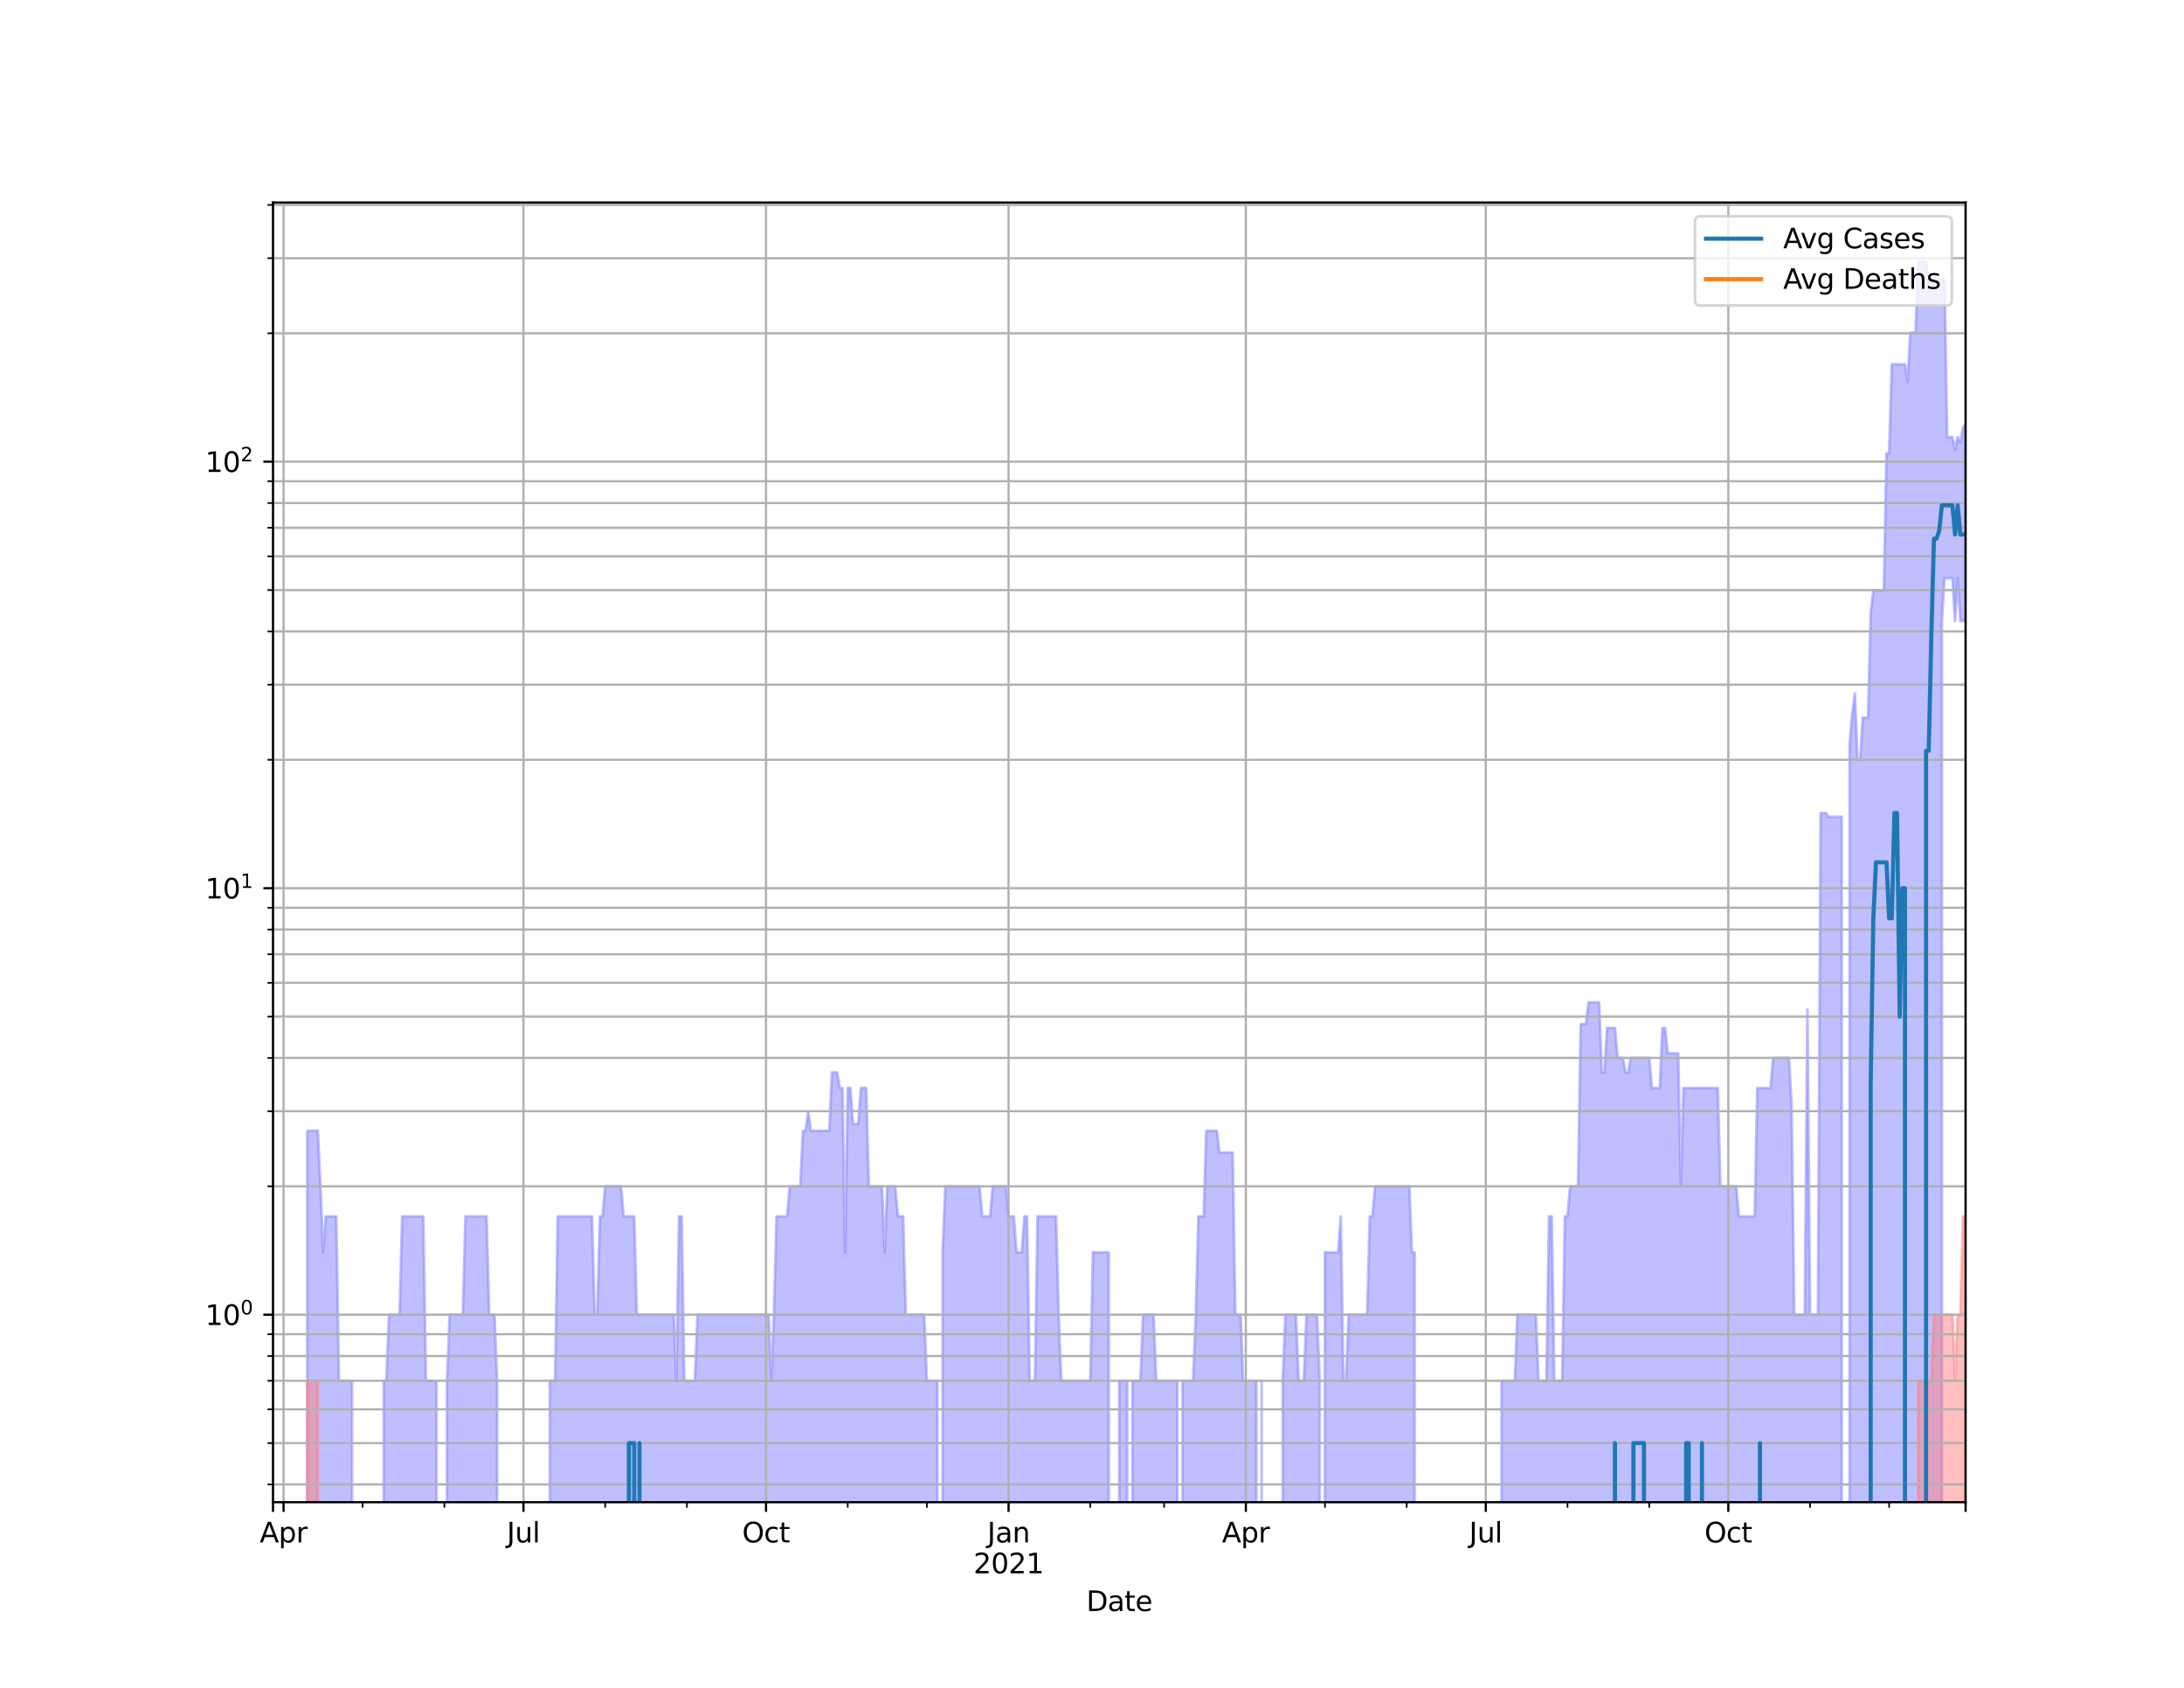<?xml version="1.0" encoding="utf-8" standalone="no"?>
<!DOCTYPE svg PUBLIC "-//W3C//DTD SVG 1.1//EN"
  "http://www.w3.org/Graphics/SVG/1.1/DTD/svg11.dtd">
<svg height="612pt" version="1.1" viewBox="0 0 792 612" width="792pt" xmlns="http://www.w3.org/2000/svg" xmlns:xlink="http://www.w3.org/1999/xlink">
 <defs>
  <style type="text/css">*{stroke-linecap:butt;stroke-linejoin:round;}</style>
 </defs>
 <g id="figure_1">
  <g id="patch_1">
   <path d="M 0 612 
L 792 612 
L 792 0 
L 0 0 
z
" style="fill:#ffffff;"/>
  </g>
  <g id="axes_1">
   <g id="patch_2">
    <path d="M 99 544.68 
L 712.8 544.68 
L 712.8 73.44 
L 99 73.44 
z
" style="fill:#ffffff;"/>
   </g>
   <g id="PolyCollection_1">
    <path clip-path="url(#p68e2955192)" d="M 99 155127.308 
L 99 155127.308 
L 99.956 155127.308 
L 100.912 155127.308 
L 101.868 155127.308 
L 102.824 155127.308 
L 103.78 155127.308 
L 104.736 155127.308 
L 105.693 155127.308 
L 106.649 155127.308 
L 107.605 155127.308 
L 108.561 155127.308 
L 109.517 155127.308 
L 110.473 155127.308 
L 111.429 409.995 
L 112.385 409.995 
L 113.341 409.995 
L 114.297 409.995 
L 115.253 409.995 
L 116.209 430.151 
L 117.165 454.107 
L 118.121 441.066 
L 119.078 441.066 
L 120.034 441.066 
L 120.99 441.066 
L 121.946 441.066 
L 122.902 500.661 
L 123.858 500.661 
L 124.814 500.661 
L 125.77 500.661 
L 126.726 500.661 
L 127.682 500.661 
L 128.638 155127.308 
L 129.594 155127.308 
L 130.55 155127.308 
L 131.507 155127.308 
L 132.463 155127.308 
L 133.419 155127.308 
L 134.375 155127.308 
L 135.331 155127.308 
L 136.287 155127.308 
L 137.243 155127.308 
L 138.199 155127.308 
L 139.155 500.661 
L 140.111 500.661 
L 141.067 476.706 
L 142.023 476.706 
L 142.979 476.706 
L 143.936 476.706 
L 144.892 476.706 
L 145.848 441.066 
L 146.804 441.066 
L 147.76 441.066 
L 148.716 441.066 
L 149.672 441.066 
L 150.628 441.066 
L 151.584 441.066 
L 152.54 441.066 
L 153.496 441.066 
L 154.452 500.661 
L 155.408 500.661 
L 156.364 500.661 
L 157.321 500.661 
L 158.277 500.661 
L 159.233 155127.308 
L 160.189 155127.308 
L 161.145 155127.308 
L 162.101 500.661 
L 163.057 476.706 
L 164.013 476.706 
L 164.969 476.706 
L 165.925 476.706 
L 166.881 476.706 
L 167.837 476.706 
L 168.793 441.066 
L 169.75 441.066 
L 170.706 441.066 
L 171.662 441.066 
L 172.618 441.066 
L 173.574 441.066 
L 174.53 441.066 
L 175.486 441.066 
L 176.442 441.066 
L 177.398 476.706 
L 178.354 476.706 
L 179.31 476.706 
L 180.266 500.661 
L 181.222 155127.308 
L 182.179 155127.308 
L 183.135 155127.308 
L 184.091 155127.308 
L 185.047 155127.308 
L 186.003 155127.308 
L 186.959 155127.308 
L 187.915 155127.308 
L 188.871 155127.308 
L 189.827 155127.308 
L 190.783 155127.308 
L 191.739 155127.308 
L 192.695 155127.308 
L 193.651 155127.308 
L 194.607 155127.308 
L 195.564 155127.308 
L 196.52 155127.308 
L 197.476 155127.308 
L 198.432 155127.308 
L 199.388 500.661 
L 200.344 500.661 
L 201.3 500.661 
L 202.256 441.066 
L 203.212 441.066 
L 204.168 441.066 
L 205.124 441.066 
L 206.08 441.066 
L 207.036 441.066 
L 207.993 441.066 
L 208.949 441.066 
L 209.905 441.066 
L 210.861 441.066 
L 211.817 441.066 
L 212.773 441.066 
L 213.729 441.066 
L 214.685 441.066 
L 215.641 476.706 
L 216.597 476.706 
L 217.553 441.066 
L 218.509 441.066 
L 219.465 430.151 
L 220.421 430.151 
L 221.378 430.151 
L 222.334 430.151 
L 223.29 430.151 
L 224.246 430.151 
L 225.202 430.151 
L 226.158 441.066 
L 227.114 441.066 
L 228.07 441.066 
L 229.026 441.066 
L 229.982 441.066 
L 230.938 476.706 
L 231.894 476.706 
L 232.85 476.706 
L 233.807 476.706 
L 234.763 476.706 
L 235.719 476.706 
L 236.675 476.706 
L 237.631 476.706 
L 238.587 476.706 
L 239.543 476.706 
L 240.499 476.706 
L 241.455 476.706 
L 242.411 476.706 
L 243.367 476.706 
L 244.323 476.706 
L 245.279 500.661 
L 246.236 441.066 
L 247.192 441.066 
L 248.148 500.661 
L 249.104 500.661 
L 250.06 500.661 
L 251.016 500.661 
L 251.972 500.661 
L 252.928 476.706 
L 253.884 476.706 
L 254.84 476.706 
L 255.796 476.706 
L 256.752 476.706 
L 257.708 476.706 
L 258.664 476.706 
L 259.621 476.706 
L 260.577 476.706 
L 261.533 476.706 
L 262.489 476.706 
L 263.445 476.706 
L 264.401 476.706 
L 265.357 476.706 
L 266.313 476.706 
L 267.269 476.706 
L 268.225 476.706 
L 269.181 476.706 
L 270.137 476.706 
L 271.093 476.706 
L 272.05 476.706 
L 273.006 476.706 
L 273.962 476.706 
L 274.918 476.706 
L 275.874 476.706 
L 276.83 476.706 
L 277.786 476.706 
L 278.742 476.706 
L 279.698 500.661 
L 280.654 476.706 
L 281.61 441.066 
L 282.566 441.066 
L 283.522 441.066 
L 284.479 441.066 
L 285.435 441.066 
L 286.391 430.151 
L 287.347 430.151 
L 288.303 430.151 
L 289.259 430.151 
L 290.215 430.151 
L 291.171 409.995 
L 292.127 409.995 
L 293.083 402.918 
L 294.039 409.995 
L 294.995 409.995 
L 295.951 409.995 
L 296.907 409.995 
L 297.864 409.995 
L 298.82 409.995 
L 299.776 409.995 
L 300.732 409.995 
L 301.688 388.833 
L 302.644 388.833 
L 303.6 388.833 
L 304.556 394.512 
L 305.512 394.512 
L 306.468 454.107 
L 307.424 394.512 
L 308.38 394.512 
L 309.336 407.552 
L 310.293 407.552 
L 311.249 407.552 
L 312.205 394.512 
L 313.161 394.512 
L 314.117 394.512 
L 315.073 430.151 
L 316.029 430.151 
L 316.985 430.151 
L 317.941 430.151 
L 318.897 430.151 
L 319.853 430.151 
L 320.809 454.107 
L 321.765 430.151 
L 322.721 430.151 
L 323.678 430.151 
L 324.634 430.151 
L 325.59 441.066 
L 326.546 441.066 
L 327.502 441.066 
L 328.458 476.706 
L 329.414 476.706 
L 330.37 476.706 
L 331.326 476.706 
L 332.282 476.706 
L 333.238 476.706 
L 334.194 476.706 
L 335.15 476.706 
L 336.107 500.661 
L 337.063 500.661 
L 338.019 500.661 
L 338.975 500.661 
L 339.931 500.661 
L 340.887 155127.308 
L 341.843 454.107 
L 342.799 430.151 
L 343.755 430.151 
L 344.711 430.151 
L 345.667 430.151 
L 346.623 430.151 
L 347.579 430.151 
L 348.536 430.151 
L 349.492 430.151 
L 350.448 430.151 
L 351.404 430.151 
L 352.36 430.151 
L 353.316 430.151 
L 354.272 430.151 
L 355.228 430.151 
L 356.184 441.066 
L 357.14 441.066 
L 358.096 441.066 
L 359.052 441.066 
L 360.008 430.151 
L 360.964 430.151 
L 361.921 430.151 
L 362.877 430.151 
L 363.833 430.151 
L 364.789 430.151 
L 365.745 441.066 
L 366.701 441.066 
L 367.657 441.066 
L 368.613 454.107 
L 369.569 454.107 
L 370.525 454.107 
L 371.481 441.066 
L 372.437 441.066 
L 373.393 500.661 
L 374.35 500.661 
L 375.306 500.661 
L 376.262 441.066 
L 377.218 441.066 
L 378.174 441.066 
L 379.13 441.066 
L 380.086 441.066 
L 381.042 441.066 
L 381.998 441.066 
L 382.954 441.066 
L 383.91 476.706 
L 384.866 500.661 
L 385.822 500.661 
L 386.779 500.661 
L 387.735 500.661 
L 388.691 500.661 
L 389.647 500.661 
L 390.603 500.661 
L 391.559 500.661 
L 392.515 500.661 
L 393.471 500.661 
L 394.427 500.661 
L 395.383 500.661 
L 396.339 454.107 
L 397.295 454.107 
L 398.251 454.107 
L 399.207 454.107 
L 400.164 454.107 
L 401.12 454.107 
L 402.076 454.107 
L 403.032 155127.308 
L 403.988 155127.308 
L 404.944 155127.308 
L 405.9 500.661 
L 406.856 500.661 
L 407.812 500.661 
L 408.768 500.661 
L 409.724 155127.308 
L 410.68 500.661 
L 411.636 500.661 
L 412.593 500.661 
L 413.549 500.661 
L 414.505 476.706 
L 415.461 476.706 
L 416.417 476.706 
L 417.373 476.706 
L 418.329 476.706 
L 419.285 500.661 
L 420.241 500.661 
L 421.197 500.661 
L 422.153 500.661 
L 423.109 500.661 
L 424.065 500.661 
L 425.021 500.661 
L 425.978 500.661 
L 426.934 500.661 
L 427.89 155127.308 
L 428.846 500.661 
L 429.802 500.661 
L 430.758 500.661 
L 431.714 500.661 
L 432.67 500.661 
L 433.626 476.706 
L 434.582 441.066 
L 435.538 441.066 
L 436.494 441.066 
L 437.45 409.995 
L 438.407 409.995 
L 439.363 409.995 
L 440.319 409.995 
L 441.275 409.995 
L 442.231 417.906 
L 443.187 417.906 
L 444.143 417.906 
L 445.099 417.906 
L 446.055 417.906 
L 447.011 417.906 
L 447.967 476.706 
L 448.923 476.706 
L 449.879 476.706 
L 450.836 500.661 
L 451.792 500.661 
L 452.748 500.661 
L 453.704 500.661 
L 454.66 500.661 
L 455.616 500.661 
L 456.572 155127.308 
L 457.528 500.661 
L 458.484 155127.308 
L 459.44 155127.308 
L 460.396 155127.308 
L 461.352 155127.308 
L 462.308 155127.308 
L 463.264 155127.308 
L 464.221 155127.308 
L 465.177 500.661 
L 466.133 476.706 
L 467.089 476.706 
L 468.045 476.706 
L 469.001 476.706 
L 469.957 476.706 
L 470.913 500.661 
L 471.869 500.661 
L 472.825 500.661 
L 473.781 476.706 
L 474.737 476.706 
L 475.693 476.706 
L 476.65 476.706 
L 477.606 476.706 
L 478.562 500.661 
L 479.518 155127.308 
L 480.474 454.107 
L 481.43 454.107 
L 482.386 454.107 
L 483.342 454.107 
L 484.298 454.107 
L 485.254 454.107 
L 486.21 441.066 
L 487.166 500.661 
L 488.122 500.661 
L 489.079 476.706 
L 490.035 476.706 
L 490.991 476.706 
L 491.947 476.706 
L 492.903 476.706 
L 493.859 476.706 
L 494.815 476.706 
L 495.771 476.706 
L 496.727 441.066 
L 497.683 441.066 
L 498.639 430.151 
L 499.595 430.151 
L 500.551 430.151 
L 501.507 430.151 
L 502.464 430.151 
L 503.42 430.151 
L 504.376 430.151 
L 505.332 430.151 
L 506.288 430.151 
L 507.244 430.151 
L 508.2 430.151 
L 509.156 430.151 
L 510.112 430.151 
L 511.068 430.151 
L 512.024 454.107 
L 512.98 454.107 
L 513.936 155127.308 
L 514.893 155127.308 
L 515.849 155127.308 
L 516.805 155127.308 
L 517.761 155127.308 
L 518.717 155127.308 
L 519.673 155127.308 
L 520.629 155127.308 
L 521.585 155127.308 
L 522.541 155127.308 
L 523.497 155127.308 
L 524.453 155127.308 
L 525.409 155127.308 
L 526.365 155127.308 
L 527.321 155127.308 
L 528.278 155127.308 
L 529.234 155127.308 
L 530.19 155127.308 
L 531.146 155127.308 
L 532.102 155127.308 
L 533.058 155127.308 
L 534.014 155127.308 
L 534.97 155127.308 
L 535.926 155127.308 
L 536.882 155127.308 
L 537.838 155127.308 
L 538.794 155127.308 
L 539.75 155127.308 
L 540.707 155127.308 
L 541.663 155127.308 
L 542.619 155127.308 
L 543.575 155127.308 
L 544.531 500.661 
L 545.487 500.661 
L 546.443 500.661 
L 547.399 500.661 
L 548.355 500.661 
L 549.311 500.661 
L 550.267 476.706 
L 551.223 476.706 
L 552.179 476.706 
L 553.136 476.706 
L 554.092 476.706 
L 555.048 476.706 
L 556.004 476.706 
L 556.96 476.706 
L 557.916 500.661 
L 558.872 500.661 
L 559.828 500.661 
L 560.784 500.661 
L 561.74 441.066 
L 562.696 441.066 
L 563.652 500.661 
L 564.608 500.661 
L 565.564 500.661 
L 566.521 500.661 
L 567.477 441.066 
L 568.433 441.066 
L 569.389 430.151 
L 570.345 430.151 
L 571.301 430.151 
L 572.257 430.151 
L 573.213 371.351 
L 574.169 371.351 
L 575.125 371.351 
L 576.081 363.44 
L 577.037 363.44 
L 577.993 363.44 
L 578.95 363.44 
L 579.906 363.44 
L 580.862 388.833 
L 581.818 388.833 
L 582.774 372.765 
L 583.73 372.765 
L 584.686 372.765 
L 585.642 372.765 
L 586.598 383.597 
L 587.554 383.597 
L 588.51 383.597 
L 589.466 388.833 
L 590.422 388.833 
L 591.379 383.597 
L 592.335 383.597 
L 593.291 383.597 
L 594.247 383.597 
L 595.203 383.597 
L 596.159 383.597 
L 597.115 383.597 
L 598.071 383.597 
L 599.027 394.512 
L 599.983 394.512 
L 600.939 394.512 
L 601.895 394.512 
L 602.851 372.765 
L 603.807 372.765 
L 604.764 381.938 
L 605.72 381.938 
L 606.676 381.938 
L 607.632 381.938 
L 608.588 381.938 
L 609.544 430.151 
L 610.5 394.512 
L 611.456 394.512 
L 612.412 394.512 
L 613.368 394.512 
L 614.324 394.512 
L 615.28 394.512 
L 616.236 394.512 
L 617.193 394.512 
L 618.149 394.512 
L 619.105 394.512 
L 620.061 394.512 
L 621.017 394.512 
L 621.973 394.512 
L 622.929 394.512 
L 623.885 430.151 
L 624.841 430.151 
L 625.797 430.151 
L 626.753 430.151 
L 627.709 430.151 
L 628.665 430.151 
L 629.621 430.151 
L 630.578 441.066 
L 631.534 441.066 
L 632.49 441.066 
L 633.446 441.066 
L 634.402 441.066 
L 635.358 441.066 
L 636.314 441.066 
L 637.27 394.512 
L 638.226 394.512 
L 639.182 394.512 
L 640.138 394.512 
L 641.094 394.512 
L 642.05 394.512 
L 643.007 383.597 
L 643.963 383.597 
L 644.919 383.597 
L 645.875 383.597 
L 646.831 383.597 
L 647.787 383.597 
L 648.743 383.597 
L 649.699 400.716 
L 650.655 476.706 
L 651.611 476.706 
L 652.567 476.706 
L 653.523 476.706 
L 654.479 476.706 
L 655.436 365.975 
L 656.392 476.706 
L 657.348 476.706 
L 658.304 476.706 
L 659.26 476.706 
L 660.216 294.822 
L 661.172 294.822 
L 662.128 294.822 
L 663.084 296.179 
L 664.04 296.179 
L 664.996 296.179 
L 665.952 296.179 
L 666.908 296.179 
L 667.864 296.179 
L 668.821 155127.308 
L 669.777 155127.308 
L 670.733 270.021 
L 671.689 258.92 
L 672.645 251.478 
L 673.601 275.5 
L 674.557 275.5 
L 675.513 260.245 
L 676.469 260.245 
L 677.425 260.245 
L 678.381 222.24 
L 679.337 214.093 
L 680.293 214.093 
L 681.25 214.093 
L 682.206 214.093 
L 683.162 214.093 
L 684.118 164.448 
L 685.074 164.448 
L 686.03 132.082 
L 686.986 132.082 
L 687.942 132.082 
L 688.898 132.082 
L 689.854 132.082 
L 690.81 132.082 
L 691.766 138.579 
L 692.722 120.615 
L 693.679 120.615 
L 694.635 120.615 
L 695.591 94.86 
L 696.547 94.86 
L 697.503 94.86 
L 698.459 94.86 
L 699.415 101.848 
L 700.371 101.394 
L 701.327 101.394 
L 702.283 101.394 
L 703.239 101.394 
L 704.195 101.394 
L 705.151 101.394 
L 706.107 158.486 
L 707.064 158.486 
L 708.02 158.486 
L 708.976 163.049 
L 709.932 158.486 
L 710.888 160.456 
L 711.844 155.047 
L 712.8 153.664 
L 712.8 225.191 
L 712.8 225.191 
L 711.844 225.191 
L 710.888 225.191 
L 709.932 209.666 
L 708.976 225.191 
L 708.02 209.666 
L 707.064 209.666 
L 706.107 209.666 
L 705.151 209.666 
L 704.195 225.191 
L 703.239 155127.308 
L 702.283 155127.308 
L 701.327 155127.308 
L 700.371 155127.308 
L 699.415 155127.308 
L 698.459 155127.308 
L 697.503 155127.308 
L 696.547 155127.308 
L 695.591 155127.308 
L 694.635 155127.308 
L 693.679 155127.308 
L 692.722 155127.308 
L 691.766 155127.308 
L 690.81 155127.308 
L 689.854 155127.308 
L 688.898 155127.308 
L 687.942 155127.308 
L 686.986 155127.308 
L 686.03 155127.308 
L 685.074 155127.308 
L 684.118 155127.308 
L 683.162 155127.308 
L 682.206 155127.308 
L 681.25 155127.308 
L 680.293 155127.308 
L 679.337 155127.308 
L 678.381 155127.308 
L 677.425 155127.308 
L 676.469 155127.308 
L 675.513 155127.308 
L 674.557 155127.308 
L 673.601 155127.308 
L 672.645 155127.308 
L 671.689 155127.308 
L 670.733 155127.308 
L 669.777 155127.308 
L 668.821 155127.308 
L 667.864 155127.308 
L 666.908 155127.308 
L 665.952 155127.308 
L 664.996 155127.308 
L 664.04 155127.308 
L 663.084 155127.308 
L 662.128 155127.308 
L 661.172 155127.308 
L 660.216 155127.308 
L 659.26 155127.308 
L 658.304 155127.308 
L 657.348 155127.308 
L 656.392 155127.308 
L 655.436 155127.308 
L 654.479 155127.308 
L 653.523 155127.308 
L 652.567 155127.308 
L 651.611 155127.308 
L 650.655 155127.308 
L 649.699 155127.308 
L 648.743 155127.308 
L 647.787 155127.308 
L 646.831 155127.308 
L 645.875 155127.308 
L 644.919 155127.308 
L 643.963 155127.308 
L 643.007 155127.308 
L 642.05 155127.308 
L 641.094 155127.308 
L 640.138 155127.308 
L 639.182 155127.308 
L 638.226 155127.308 
L 637.27 155127.308 
L 636.314 155127.308 
L 635.358 155127.308 
L 634.402 155127.308 
L 633.446 155127.308 
L 632.49 155127.308 
L 631.534 155127.308 
L 630.578 155127.308 
L 629.621 155127.308 
L 628.665 155127.308 
L 627.709 155127.308 
L 626.753 155127.308 
L 625.797 155127.308 
L 624.841 155127.308 
L 623.885 155127.308 
L 622.929 155127.308 
L 621.973 155127.308 
L 621.017 155127.308 
L 620.061 155127.308 
L 619.105 155127.308 
L 618.149 155127.308 
L 617.193 155127.308 
L 616.236 155127.308 
L 615.28 155127.308 
L 614.324 155127.308 
L 613.368 155127.308 
L 612.412 155127.308 
L 611.456 155127.308 
L 610.5 155127.308 
L 609.544 155127.308 
L 608.588 155127.308 
L 607.632 155127.308 
L 606.676 155127.308 
L 605.72 155127.308 
L 604.764 155127.308 
L 603.807 155127.308 
L 602.851 155127.308 
L 601.895 155127.308 
L 600.939 155127.308 
L 599.983 155127.308 
L 599.027 155127.308 
L 598.071 155127.308 
L 597.115 155127.308 
L 596.159 155127.308 
L 595.203 155127.308 
L 594.247 155127.308 
L 593.291 155127.308 
L 592.335 155127.308 
L 591.379 155127.308 
L 590.422 155127.308 
L 589.466 155127.308 
L 588.51 155127.308 
L 587.554 155127.308 
L 586.598 155127.308 
L 585.642 155127.308 
L 584.686 155127.308 
L 583.73 155127.308 
L 582.774 155127.308 
L 581.818 155127.308 
L 580.862 155127.308 
L 579.906 155127.308 
L 578.95 155127.308 
L 577.993 155127.308 
L 577.037 155127.308 
L 576.081 155127.308 
L 575.125 155127.308 
L 574.169 155127.308 
L 573.213 155127.308 
L 572.257 155127.308 
L 571.301 155127.308 
L 570.345 155127.308 
L 569.389 155127.308 
L 568.433 155127.308 
L 567.477 155127.308 
L 566.521 155127.308 
L 565.564 155127.308 
L 564.608 155127.308 
L 563.652 155127.308 
L 562.696 155127.308 
L 561.74 155127.308 
L 560.784 155127.308 
L 559.828 155127.308 
L 558.872 155127.308 
L 557.916 155127.308 
L 556.96 155127.308 
L 556.004 155127.308 
L 555.048 155127.308 
L 554.092 155127.308 
L 553.136 155127.308 
L 552.179 155127.308 
L 551.223 155127.308 
L 550.267 155127.308 
L 549.311 155127.308 
L 548.355 155127.308 
L 547.399 155127.308 
L 546.443 155127.308 
L 545.487 155127.308 
L 544.531 155127.308 
L 543.575 155127.308 
L 542.619 155127.308 
L 541.663 155127.308 
L 540.707 155127.308 
L 539.75 155127.308 
L 538.794 155127.308 
L 537.838 155127.308 
L 536.882 155127.308 
L 535.926 155127.308 
L 534.97 155127.308 
L 534.014 155127.308 
L 533.058 155127.308 
L 532.102 155127.308 
L 531.146 155127.308 
L 530.19 155127.308 
L 529.234 155127.308 
L 528.278 155127.308 
L 527.321 155127.308 
L 526.365 155127.308 
L 525.409 155127.308 
L 524.453 155127.308 
L 523.497 155127.308 
L 522.541 155127.308 
L 521.585 155127.308 
L 520.629 155127.308 
L 519.673 155127.308 
L 518.717 155127.308 
L 517.761 155127.308 
L 516.805 155127.308 
L 515.849 155127.308 
L 514.893 155127.308 
L 513.936 155127.308 
L 512.98 155127.308 
L 512.024 155127.308 
L 511.068 155127.308 
L 510.112 155127.308 
L 509.156 155127.308 
L 508.2 155127.308 
L 507.244 155127.308 
L 506.288 155127.308 
L 505.332 155127.308 
L 504.376 155127.308 
L 503.42 155127.308 
L 502.464 155127.308 
L 501.507 155127.308 
L 500.551 155127.308 
L 499.595 155127.308 
L 498.639 155127.308 
L 497.683 155127.308 
L 496.727 155127.308 
L 495.771 155127.308 
L 494.815 155127.308 
L 493.859 155127.308 
L 492.903 155127.308 
L 491.947 155127.308 
L 490.991 155127.308 
L 490.035 155127.308 
L 489.079 155127.308 
L 488.122 155127.308 
L 487.166 155127.308 
L 486.21 155127.308 
L 485.254 155127.308 
L 484.298 155127.308 
L 483.342 155127.308 
L 482.386 155127.308 
L 481.43 155127.308 
L 480.474 155127.308 
L 479.518 155127.308 
L 478.562 155127.308 
L 477.606 155127.308 
L 476.65 155127.308 
L 475.693 155127.308 
L 474.737 155127.308 
L 473.781 155127.308 
L 472.825 155127.308 
L 471.869 155127.308 
L 470.913 155127.308 
L 469.957 155127.308 
L 469.001 155127.308 
L 468.045 155127.308 
L 467.089 155127.308 
L 466.133 155127.308 
L 465.177 155127.308 
L 464.221 155127.308 
L 463.264 155127.308 
L 462.308 155127.308 
L 461.352 155127.308 
L 460.396 155127.308 
L 459.44 155127.308 
L 458.484 155127.308 
L 457.528 155127.308 
L 456.572 155127.308 
L 455.616 155127.308 
L 454.66 155127.308 
L 453.704 155127.308 
L 452.748 155127.308 
L 451.792 155127.308 
L 450.836 155127.308 
L 449.879 155127.308 
L 448.923 155127.308 
L 447.967 155127.308 
L 447.011 155127.308 
L 446.055 155127.308 
L 445.099 155127.308 
L 444.143 155127.308 
L 443.187 155127.308 
L 442.231 155127.308 
L 441.275 155127.308 
L 440.319 155127.308 
L 439.363 155127.308 
L 438.407 155127.308 
L 437.45 155127.308 
L 436.494 155127.308 
L 435.538 155127.308 
L 434.582 155127.308 
L 433.626 155127.308 
L 432.67 155127.308 
L 431.714 155127.308 
L 430.758 155127.308 
L 429.802 155127.308 
L 428.846 155127.308 
L 427.89 155127.308 
L 426.934 155127.308 
L 425.978 155127.308 
L 425.021 155127.308 
L 424.065 155127.308 
L 423.109 155127.308 
L 422.153 155127.308 
L 421.197 155127.308 
L 420.241 155127.308 
L 419.285 155127.308 
L 418.329 155127.308 
L 417.373 155127.308 
L 416.417 155127.308 
L 415.461 155127.308 
L 414.505 155127.308 
L 413.549 155127.308 
L 412.593 155127.308 
L 411.636 155127.308 
L 410.68 155127.308 
L 409.724 155127.308 
L 408.768 155127.308 
L 407.812 155127.308 
L 406.856 155127.308 
L 405.9 155127.308 
L 404.944 155127.308 
L 403.988 155127.308 
L 403.032 155127.308 
L 402.076 155127.308 
L 401.12 155127.308 
L 400.164 155127.308 
L 399.207 155127.308 
L 398.251 155127.308 
L 397.295 155127.308 
L 396.339 155127.308 
L 395.383 155127.308 
L 394.427 155127.308 
L 393.471 155127.308 
L 392.515 155127.308 
L 391.559 155127.308 
L 390.603 155127.308 
L 389.647 155127.308 
L 388.691 155127.308 
L 387.735 155127.308 
L 386.779 155127.308 
L 385.822 155127.308 
L 384.866 155127.308 
L 383.91 155127.308 
L 382.954 155127.308 
L 381.998 155127.308 
L 381.042 155127.308 
L 380.086 155127.308 
L 379.13 155127.308 
L 378.174 155127.308 
L 377.218 155127.308 
L 376.262 155127.308 
L 375.306 155127.308 
L 374.35 155127.308 
L 373.393 155127.308 
L 372.437 155127.308 
L 371.481 155127.308 
L 370.525 155127.308 
L 369.569 155127.308 
L 368.613 155127.308 
L 367.657 155127.308 
L 366.701 155127.308 
L 365.745 155127.308 
L 364.789 155127.308 
L 363.833 155127.308 
L 362.877 155127.308 
L 361.921 155127.308 
L 360.964 155127.308 
L 360.008 155127.308 
L 359.052 155127.308 
L 358.096 155127.308 
L 357.14 155127.308 
L 356.184 155127.308 
L 355.228 155127.308 
L 354.272 155127.308 
L 353.316 155127.308 
L 352.36 155127.308 
L 351.404 155127.308 
L 350.448 155127.308 
L 349.492 155127.308 
L 348.536 155127.308 
L 347.579 155127.308 
L 346.623 155127.308 
L 345.667 155127.308 
L 344.711 155127.308 
L 343.755 155127.308 
L 342.799 155127.308 
L 341.843 155127.308 
L 340.887 155127.308 
L 339.931 155127.308 
L 338.975 155127.308 
L 338.019 155127.308 
L 337.063 155127.308 
L 336.107 155127.308 
L 335.15 155127.308 
L 334.194 155127.308 
L 333.238 155127.308 
L 332.282 155127.308 
L 331.326 155127.308 
L 330.37 155127.308 
L 329.414 155127.308 
L 328.458 155127.308 
L 327.502 155127.308 
L 326.546 155127.308 
L 325.59 155127.308 
L 324.634 155127.308 
L 323.678 155127.308 
L 322.721 155127.308 
L 321.765 155127.308 
L 320.809 155127.308 
L 319.853 155127.308 
L 318.897 155127.308 
L 317.941 155127.308 
L 316.985 155127.308 
L 316.029 155127.308 
L 315.073 155127.308 
L 314.117 155127.308 
L 313.161 155127.308 
L 312.205 155127.308 
L 311.249 155127.308 
L 310.293 155127.308 
L 309.336 155127.308 
L 308.38 155127.308 
L 307.424 155127.308 
L 306.468 155127.308 
L 305.512 155127.308 
L 304.556 155127.308 
L 303.6 155127.308 
L 302.644 155127.308 
L 301.688 155127.308 
L 300.732 155127.308 
L 299.776 155127.308 
L 298.82 155127.308 
L 297.864 155127.308 
L 296.907 155127.308 
L 295.951 155127.308 
L 294.995 155127.308 
L 294.039 155127.308 
L 293.083 155127.308 
L 292.127 155127.308 
L 291.171 155127.308 
L 290.215 155127.308 
L 289.259 155127.308 
L 288.303 155127.308 
L 287.347 155127.308 
L 286.391 155127.308 
L 285.435 155127.308 
L 284.479 155127.308 
L 283.522 155127.308 
L 282.566 155127.308 
L 281.61 155127.308 
L 280.654 155127.308 
L 279.698 155127.308 
L 278.742 155127.308 
L 277.786 155127.308 
L 276.83 155127.308 
L 275.874 155127.308 
L 274.918 155127.308 
L 273.962 155127.308 
L 273.006 155127.308 
L 272.05 155127.308 
L 271.093 155127.308 
L 270.137 155127.308 
L 269.181 155127.308 
L 268.225 155127.308 
L 267.269 155127.308 
L 266.313 155127.308 
L 265.357 155127.308 
L 264.401 155127.308 
L 263.445 155127.308 
L 262.489 155127.308 
L 261.533 155127.308 
L 260.577 155127.308 
L 259.621 155127.308 
L 258.664 155127.308 
L 257.708 155127.308 
L 256.752 155127.308 
L 255.796 155127.308 
L 254.84 155127.308 
L 253.884 155127.308 
L 252.928 155127.308 
L 251.972 155127.308 
L 251.016 155127.308 
L 250.06 155127.308 
L 249.104 155127.308 
L 248.148 155127.308 
L 247.192 155127.308 
L 246.236 155127.308 
L 245.279 155127.308 
L 244.323 155127.308 
L 243.367 155127.308 
L 242.411 155127.308 
L 241.455 155127.308 
L 240.499 155127.308 
L 239.543 155127.308 
L 238.587 155127.308 
L 237.631 155127.308 
L 236.675 155127.308 
L 235.719 155127.308 
L 234.763 155127.308 
L 233.807 155127.308 
L 232.85 155127.308 
L 231.894 155127.308 
L 230.938 155127.308 
L 229.982 155127.308 
L 229.026 155127.308 
L 228.07 155127.308 
L 227.114 155127.308 
L 226.158 155127.308 
L 225.202 155127.308 
L 224.246 155127.308 
L 223.29 155127.308 
L 222.334 155127.308 
L 221.378 155127.308 
L 220.421 155127.308 
L 219.465 155127.308 
L 218.509 155127.308 
L 217.553 155127.308 
L 216.597 155127.308 
L 215.641 155127.308 
L 214.685 155127.308 
L 213.729 155127.308 
L 212.773 155127.308 
L 211.817 155127.308 
L 210.861 155127.308 
L 209.905 155127.308 
L 208.949 155127.308 
L 207.993 155127.308 
L 207.036 155127.308 
L 206.08 155127.308 
L 205.124 155127.308 
L 204.168 155127.308 
L 203.212 155127.308 
L 202.256 155127.308 
L 201.3 155127.308 
L 200.344 155127.308 
L 199.388 155127.308 
L 198.432 155127.308 
L 197.476 155127.308 
L 196.52 155127.308 
L 195.564 155127.308 
L 194.607 155127.308 
L 193.651 155127.308 
L 192.695 155127.308 
L 191.739 155127.308 
L 190.783 155127.308 
L 189.827 155127.308 
L 188.871 155127.308 
L 187.915 155127.308 
L 186.959 155127.308 
L 186.003 155127.308 
L 185.047 155127.308 
L 184.091 155127.308 
L 183.135 155127.308 
L 182.179 155127.308 
L 181.222 155127.308 
L 180.266 155127.308 
L 179.31 155127.308 
L 178.354 155127.308 
L 177.398 155127.308 
L 176.442 155127.308 
L 175.486 155127.308 
L 174.53 155127.308 
L 173.574 155127.308 
L 172.618 155127.308 
L 171.662 155127.308 
L 170.706 155127.308 
L 169.75 155127.308 
L 168.793 155127.308 
L 167.837 155127.308 
L 166.881 155127.308 
L 165.925 155127.308 
L 164.969 155127.308 
L 164.013 155127.308 
L 163.057 155127.308 
L 162.101 155127.308 
L 161.145 155127.308 
L 160.189 155127.308 
L 159.233 155127.308 
L 158.277 155127.308 
L 157.321 155127.308 
L 156.364 155127.308 
L 155.408 155127.308 
L 154.452 155127.308 
L 153.496 155127.308 
L 152.54 155127.308 
L 151.584 155127.308 
L 150.628 155127.308 
L 149.672 155127.308 
L 148.716 155127.308 
L 147.76 155127.308 
L 146.804 155127.308 
L 145.848 155127.308 
L 144.892 155127.308 
L 143.936 155127.308 
L 142.979 155127.308 
L 142.023 155127.308 
L 141.067 155127.308 
L 140.111 155127.308 
L 139.155 155127.308 
L 138.199 155127.308 
L 137.243 155127.308 
L 136.287 155127.308 
L 135.331 155127.308 
L 134.375 155127.308 
L 133.419 155127.308 
L 132.463 155127.308 
L 131.507 155127.308 
L 130.55 155127.308 
L 129.594 155127.308 
L 128.638 155127.308 
L 127.682 155127.308 
L 126.726 155127.308 
L 125.77 155127.308 
L 124.814 155127.308 
L 123.858 155127.308 
L 122.902 155127.308 
L 121.946 155127.308 
L 120.99 155127.308 
L 120.034 155127.308 
L 119.078 155127.308 
L 118.121 155127.308 
L 117.165 155127.308 
L 116.209 155127.308 
L 115.253 155127.308 
L 114.297 155127.308 
L 113.341 155127.308 
L 112.385 155127.308 
L 111.429 155127.308 
L 110.473 155127.308 
L 109.517 155127.308 
L 108.561 155127.308 
L 107.605 155127.308 
L 106.649 155127.308 
L 105.693 155127.308 
L 104.736 155127.308 
L 103.78 155127.308 
L 102.824 155127.308 
L 101.868 155127.308 
L 100.912 155127.308 
L 99.956 155127.308 
L 99 155127.308 
z
" style="fill:#8080ff;fill-opacity:0.5;stroke:#8080ff;stroke-opacity:0.5;"/>
   </g>
   <g id="PolyCollection_2">
    <path clip-path="url(#p68e2955192)" d="M 99 155127.308 
L 99 155127.308 
L 99.956 155127.308 
L 100.912 155127.308 
L 101.868 155127.308 
L 102.824 155127.308 
L 103.78 155127.308 
L 104.736 155127.308 
L 105.693 155127.308 
L 106.649 155127.308 
L 107.605 155127.308 
L 108.561 155127.308 
L 109.517 155127.308 
L 110.473 155127.308 
L 111.429 500.661 
L 112.385 500.661 
L 113.341 500.661 
L 114.297 500.661 
L 115.253 500.661 
L 116.209 155127.308 
L 117.165 155127.308 
L 118.121 155127.308 
L 119.078 155127.308 
L 120.034 155127.308 
L 120.99 155127.308 
L 121.946 155127.308 
L 122.902 155127.308 
L 123.858 155127.308 
L 124.814 155127.308 
L 125.77 155127.308 
L 126.726 155127.308 
L 127.682 155127.308 
L 128.638 155127.308 
L 129.594 155127.308 
L 130.55 155127.308 
L 131.507 155127.308 
L 132.463 155127.308 
L 133.419 155127.308 
L 134.375 155127.308 
L 135.331 155127.308 
L 136.287 155127.308 
L 137.243 155127.308 
L 138.199 155127.308 
L 139.155 155127.308 
L 140.111 155127.308 
L 141.067 155127.308 
L 142.023 155127.308 
L 142.979 155127.308 
L 143.936 155127.308 
L 144.892 155127.308 
L 145.848 155127.308 
L 146.804 155127.308 
L 147.76 155127.308 
L 148.716 155127.308 
L 149.672 155127.308 
L 150.628 155127.308 
L 151.584 155127.308 
L 152.54 155127.308 
L 153.496 155127.308 
L 154.452 155127.308 
L 155.408 155127.308 
L 156.364 155127.308 
L 157.321 155127.308 
L 158.277 155127.308 
L 159.233 155127.308 
L 160.189 155127.308 
L 161.145 155127.308 
L 162.101 155127.308 
L 163.057 155127.308 
L 164.013 155127.308 
L 164.969 155127.308 
L 165.925 155127.308 
L 166.881 155127.308 
L 167.837 155127.308 
L 168.793 155127.308 
L 169.75 155127.308 
L 170.706 155127.308 
L 171.662 155127.308 
L 172.618 155127.308 
L 173.574 155127.308 
L 174.53 155127.308 
L 175.486 155127.308 
L 176.442 155127.308 
L 177.398 155127.308 
L 178.354 155127.308 
L 179.31 155127.308 
L 180.266 155127.308 
L 181.222 155127.308 
L 182.179 155127.308 
L 183.135 155127.308 
L 184.091 155127.308 
L 185.047 155127.308 
L 186.003 155127.308 
L 186.959 155127.308 
L 187.915 155127.308 
L 188.871 155127.308 
L 189.827 155127.308 
L 190.783 155127.308 
L 191.739 155127.308 
L 192.695 155127.308 
L 193.651 155127.308 
L 194.607 155127.308 
L 195.564 155127.308 
L 196.52 155127.308 
L 197.476 155127.308 
L 198.432 155127.308 
L 199.388 155127.308 
L 200.344 155127.308 
L 201.3 155127.308 
L 202.256 155127.308 
L 203.212 155127.308 
L 204.168 155127.308 
L 205.124 155127.308 
L 206.08 155127.308 
L 207.036 155127.308 
L 207.993 155127.308 
L 208.949 155127.308 
L 209.905 155127.308 
L 210.861 155127.308 
L 211.817 155127.308 
L 212.773 155127.308 
L 213.729 155127.308 
L 214.685 155127.308 
L 215.641 155127.308 
L 216.597 155127.308 
L 217.553 155127.308 
L 218.509 155127.308 
L 219.465 155127.308 
L 220.421 155127.308 
L 221.378 155127.308 
L 222.334 155127.308 
L 223.29 155127.308 
L 224.246 155127.308 
L 225.202 155127.308 
L 226.158 155127.308 
L 227.114 155127.308 
L 228.07 155127.308 
L 229.026 155127.308 
L 229.982 155127.308 
L 230.938 155127.308 
L 231.894 155127.308 
L 232.85 155127.308 
L 233.807 155127.308 
L 234.763 155127.308 
L 235.719 155127.308 
L 236.675 155127.308 
L 237.631 155127.308 
L 238.587 155127.308 
L 239.543 155127.308 
L 240.499 155127.308 
L 241.455 155127.308 
L 242.411 155127.308 
L 243.367 155127.308 
L 244.323 155127.308 
L 245.279 155127.308 
L 246.236 155127.308 
L 247.192 155127.308 
L 248.148 155127.308 
L 249.104 155127.308 
L 250.06 155127.308 
L 251.016 155127.308 
L 251.972 155127.308 
L 252.928 155127.308 
L 253.884 155127.308 
L 254.84 155127.308 
L 255.796 155127.308 
L 256.752 155127.308 
L 257.708 155127.308 
L 258.664 155127.308 
L 259.621 155127.308 
L 260.577 155127.308 
L 261.533 155127.308 
L 262.489 155127.308 
L 263.445 155127.308 
L 264.401 155127.308 
L 265.357 155127.308 
L 266.313 155127.308 
L 267.269 155127.308 
L 268.225 155127.308 
L 269.181 155127.308 
L 270.137 155127.308 
L 271.093 155127.308 
L 272.05 155127.308 
L 273.006 155127.308 
L 273.962 155127.308 
L 274.918 155127.308 
L 275.874 155127.308 
L 276.83 155127.308 
L 277.786 155127.308 
L 278.742 155127.308 
L 279.698 155127.308 
L 280.654 155127.308 
L 281.61 155127.308 
L 282.566 155127.308 
L 283.522 155127.308 
L 284.479 155127.308 
L 285.435 155127.308 
L 286.391 155127.308 
L 287.347 155127.308 
L 288.303 155127.308 
L 289.259 155127.308 
L 290.215 155127.308 
L 291.171 155127.308 
L 292.127 155127.308 
L 293.083 155127.308 
L 294.039 155127.308 
L 294.995 155127.308 
L 295.951 155127.308 
L 296.907 155127.308 
L 297.864 155127.308 
L 298.82 155127.308 
L 299.776 155127.308 
L 300.732 155127.308 
L 301.688 155127.308 
L 302.644 155127.308 
L 303.6 155127.308 
L 304.556 155127.308 
L 305.512 155127.308 
L 306.468 155127.308 
L 307.424 155127.308 
L 308.38 155127.308 
L 309.336 155127.308 
L 310.293 155127.308 
L 311.249 155127.308 
L 312.205 155127.308 
L 313.161 155127.308 
L 314.117 155127.308 
L 315.073 155127.308 
L 316.029 155127.308 
L 316.985 155127.308 
L 317.941 155127.308 
L 318.897 155127.308 
L 319.853 155127.308 
L 320.809 155127.308 
L 321.765 155127.308 
L 322.721 155127.308 
L 323.678 155127.308 
L 324.634 155127.308 
L 325.59 155127.308 
L 326.546 155127.308 
L 327.502 155127.308 
L 328.458 155127.308 
L 329.414 155127.308 
L 330.37 155127.308 
L 331.326 155127.308 
L 332.282 155127.308 
L 333.238 155127.308 
L 334.194 155127.308 
L 335.15 155127.308 
L 336.107 155127.308 
L 337.063 155127.308 
L 338.019 155127.308 
L 338.975 155127.308 
L 339.931 155127.308 
L 340.887 155127.308 
L 341.843 155127.308 
L 342.799 155127.308 
L 343.755 155127.308 
L 344.711 155127.308 
L 345.667 155127.308 
L 346.623 155127.308 
L 347.579 155127.308 
L 348.536 155127.308 
L 349.492 155127.308 
L 350.448 155127.308 
L 351.404 155127.308 
L 352.36 155127.308 
L 353.316 155127.308 
L 354.272 155127.308 
L 355.228 155127.308 
L 356.184 155127.308 
L 357.14 155127.308 
L 358.096 155127.308 
L 359.052 155127.308 
L 360.008 155127.308 
L 360.964 155127.308 
L 361.921 155127.308 
L 362.877 155127.308 
L 363.833 155127.308 
L 364.789 155127.308 
L 365.745 155127.308 
L 366.701 155127.308 
L 367.657 155127.308 
L 368.613 155127.308 
L 369.569 155127.308 
L 370.525 155127.308 
L 371.481 155127.308 
L 372.437 155127.308 
L 373.393 155127.308 
L 374.35 155127.308 
L 375.306 155127.308 
L 376.262 155127.308 
L 377.218 155127.308 
L 378.174 155127.308 
L 379.13 155127.308 
L 380.086 155127.308 
L 381.042 155127.308 
L 381.998 155127.308 
L 382.954 155127.308 
L 383.91 155127.308 
L 384.866 155127.308 
L 385.822 155127.308 
L 386.779 155127.308 
L 387.735 155127.308 
L 388.691 155127.308 
L 389.647 155127.308 
L 390.603 155127.308 
L 391.559 155127.308 
L 392.515 155127.308 
L 393.471 155127.308 
L 394.427 155127.308 
L 395.383 155127.308 
L 396.339 155127.308 
L 397.295 155127.308 
L 398.251 155127.308 
L 399.207 155127.308 
L 400.164 155127.308 
L 401.12 155127.308 
L 402.076 155127.308 
L 403.032 155127.308 
L 403.988 155127.308 
L 404.944 155127.308 
L 405.9 155127.308 
L 406.856 155127.308 
L 407.812 155127.308 
L 408.768 155127.308 
L 409.724 155127.308 
L 410.68 155127.308 
L 411.636 155127.308 
L 412.593 155127.308 
L 413.549 155127.308 
L 414.505 155127.308 
L 415.461 155127.308 
L 416.417 155127.308 
L 417.373 155127.308 
L 418.329 155127.308 
L 419.285 155127.308 
L 420.241 155127.308 
L 421.197 155127.308 
L 422.153 155127.308 
L 423.109 155127.308 
L 424.065 155127.308 
L 425.021 155127.308 
L 425.978 155127.308 
L 426.934 155127.308 
L 427.89 155127.308 
L 428.846 155127.308 
L 429.802 155127.308 
L 430.758 155127.308 
L 431.714 155127.308 
L 432.67 155127.308 
L 433.626 155127.308 
L 434.582 155127.308 
L 435.538 155127.308 
L 436.494 155127.308 
L 437.45 155127.308 
L 438.407 155127.308 
L 439.363 155127.308 
L 440.319 155127.308 
L 441.275 155127.308 
L 442.231 155127.308 
L 443.187 155127.308 
L 444.143 155127.308 
L 445.099 155127.308 
L 446.055 155127.308 
L 447.011 155127.308 
L 447.967 155127.308 
L 448.923 155127.308 
L 449.879 155127.308 
L 450.836 155127.308 
L 451.792 155127.308 
L 452.748 155127.308 
L 453.704 155127.308 
L 454.66 155127.308 
L 455.616 155127.308 
L 456.572 155127.308 
L 457.528 155127.308 
L 458.484 155127.308 
L 459.44 155127.308 
L 460.396 155127.308 
L 461.352 155127.308 
L 462.308 155127.308 
L 463.264 155127.308 
L 464.221 155127.308 
L 465.177 155127.308 
L 466.133 155127.308 
L 467.089 155127.308 
L 468.045 155127.308 
L 469.001 155127.308 
L 469.957 155127.308 
L 470.913 155127.308 
L 471.869 155127.308 
L 472.825 155127.308 
L 473.781 155127.308 
L 474.737 155127.308 
L 475.693 155127.308 
L 476.65 155127.308 
L 477.606 155127.308 
L 478.562 155127.308 
L 479.518 155127.308 
L 480.474 155127.308 
L 481.43 155127.308 
L 482.386 155127.308 
L 483.342 155127.308 
L 484.298 155127.308 
L 485.254 155127.308 
L 486.21 155127.308 
L 487.166 155127.308 
L 488.122 155127.308 
L 489.079 155127.308 
L 490.035 155127.308 
L 490.991 155127.308 
L 491.947 155127.308 
L 492.903 155127.308 
L 493.859 155127.308 
L 494.815 155127.308 
L 495.771 155127.308 
L 496.727 155127.308 
L 497.683 155127.308 
L 498.639 155127.308 
L 499.595 155127.308 
L 500.551 155127.308 
L 501.507 155127.308 
L 502.464 155127.308 
L 503.42 155127.308 
L 504.376 155127.308 
L 505.332 155127.308 
L 506.288 155127.308 
L 507.244 155127.308 
L 508.2 155127.308 
L 509.156 155127.308 
L 510.112 155127.308 
L 511.068 155127.308 
L 512.024 155127.308 
L 512.98 155127.308 
L 513.936 155127.308 
L 514.893 155127.308 
L 515.849 155127.308 
L 516.805 155127.308 
L 517.761 155127.308 
L 518.717 155127.308 
L 519.673 155127.308 
L 520.629 155127.308 
L 521.585 155127.308 
L 522.541 155127.308 
L 523.497 155127.308 
L 524.453 155127.308 
L 525.409 155127.308 
L 526.365 155127.308 
L 527.321 155127.308 
L 528.278 155127.308 
L 529.234 155127.308 
L 530.19 155127.308 
L 531.146 155127.308 
L 532.102 155127.308 
L 533.058 155127.308 
L 534.014 155127.308 
L 534.97 155127.308 
L 535.926 155127.308 
L 536.882 155127.308 
L 537.838 155127.308 
L 538.794 155127.308 
L 539.75 155127.308 
L 540.707 155127.308 
L 541.663 155127.308 
L 542.619 155127.308 
L 543.575 155127.308 
L 544.531 155127.308 
L 545.487 155127.308 
L 546.443 155127.308 
L 547.399 155127.308 
L 548.355 155127.308 
L 549.311 155127.308 
L 550.267 155127.308 
L 551.223 155127.308 
L 552.179 155127.308 
L 553.136 155127.308 
L 554.092 155127.308 
L 555.048 155127.308 
L 556.004 155127.308 
L 556.96 155127.308 
L 557.916 155127.308 
L 558.872 155127.308 
L 559.828 155127.308 
L 560.784 155127.308 
L 561.74 155127.308 
L 562.696 155127.308 
L 563.652 155127.308 
L 564.608 155127.308 
L 565.564 155127.308 
L 566.521 155127.308 
L 567.477 155127.308 
L 568.433 155127.308 
L 569.389 155127.308 
L 570.345 155127.308 
L 571.301 155127.308 
L 572.257 155127.308 
L 573.213 155127.308 
L 574.169 155127.308 
L 575.125 155127.308 
L 576.081 155127.308 
L 577.037 155127.308 
L 577.993 155127.308 
L 578.95 155127.308 
L 579.906 155127.308 
L 580.862 155127.308 
L 581.818 155127.308 
L 582.774 155127.308 
L 583.73 155127.308 
L 584.686 155127.308 
L 585.642 155127.308 
L 586.598 155127.308 
L 587.554 155127.308 
L 588.51 155127.308 
L 589.466 155127.308 
L 590.422 155127.308 
L 591.379 155127.308 
L 592.335 155127.308 
L 593.291 155127.308 
L 594.247 155127.308 
L 595.203 155127.308 
L 596.159 155127.308 
L 597.115 155127.308 
L 598.071 155127.308 
L 599.027 155127.308 
L 599.983 155127.308 
L 600.939 155127.308 
L 601.895 155127.308 
L 602.851 155127.308 
L 603.807 155127.308 
L 604.764 155127.308 
L 605.72 155127.308 
L 606.676 155127.308 
L 607.632 155127.308 
L 608.588 155127.308 
L 609.544 155127.308 
L 610.5 155127.308 
L 611.456 155127.308 
L 612.412 155127.308 
L 613.368 155127.308 
L 614.324 155127.308 
L 615.28 155127.308 
L 616.236 155127.308 
L 617.193 155127.308 
L 618.149 155127.308 
L 619.105 155127.308 
L 620.061 155127.308 
L 621.017 155127.308 
L 621.973 155127.308 
L 622.929 155127.308 
L 623.885 155127.308 
L 624.841 155127.308 
L 625.797 155127.308 
L 626.753 155127.308 
L 627.709 155127.308 
L 628.665 155127.308 
L 629.621 155127.308 
L 630.578 155127.308 
L 631.534 155127.308 
L 632.49 155127.308 
L 633.446 155127.308 
L 634.402 155127.308 
L 635.358 155127.308 
L 636.314 155127.308 
L 637.27 155127.308 
L 638.226 155127.308 
L 639.182 155127.308 
L 640.138 155127.308 
L 641.094 155127.308 
L 642.05 155127.308 
L 643.007 155127.308 
L 643.963 155127.308 
L 644.919 155127.308 
L 645.875 155127.308 
L 646.831 155127.308 
L 647.787 155127.308 
L 648.743 155127.308 
L 649.699 155127.308 
L 650.655 155127.308 
L 651.611 155127.308 
L 652.567 155127.308 
L 653.523 155127.308 
L 654.479 155127.308 
L 655.436 155127.308 
L 656.392 155127.308 
L 657.348 155127.308 
L 658.304 155127.308 
L 659.26 155127.308 
L 660.216 155127.308 
L 661.172 155127.308 
L 662.128 155127.308 
L 663.084 155127.308 
L 664.04 155127.308 
L 664.996 155127.308 
L 665.952 155127.308 
L 666.908 155127.308 
L 667.864 155127.308 
L 668.821 155127.308 
L 669.777 155127.308 
L 670.733 155127.308 
L 671.689 155127.308 
L 672.645 155127.308 
L 673.601 155127.308 
L 674.557 155127.308 
L 675.513 155127.308 
L 676.469 155127.308 
L 677.425 155127.308 
L 678.381 155127.308 
L 679.337 155127.308 
L 680.293 155127.308 
L 681.25 155127.308 
L 682.206 155127.308 
L 683.162 155127.308 
L 684.118 155127.308 
L 685.074 155127.308 
L 686.03 155127.308 
L 686.986 155127.308 
L 687.942 155127.308 
L 688.898 155127.308 
L 689.854 155127.308 
L 690.81 155127.308 
L 691.766 155127.308 
L 692.722 155127.308 
L 693.679 155127.308 
L 694.635 155127.308 
L 695.591 500.661 
L 696.547 500.661 
L 697.503 500.661 
L 698.459 500.661 
L 699.415 500.661 
L 700.371 500.661 
L 701.327 476.706 
L 702.283 476.706 
L 703.239 476.706 
L 704.195 476.706 
L 705.151 476.706 
L 706.107 476.706 
L 707.064 476.706 
L 708.02 476.706 
L 708.976 500.661 
L 709.932 476.706 
L 710.888 476.706 
L 711.844 441.066 
L 712.8 441.066 
L 712.8 155127.308 
L 712.8 155127.308 
L 711.844 155127.308 
L 710.888 155127.308 
L 709.932 155127.308 
L 708.976 155127.308 
L 708.02 155127.308 
L 707.064 155127.308 
L 706.107 155127.308 
L 705.151 155127.308 
L 704.195 155127.308 
L 703.239 155127.308 
L 702.283 155127.308 
L 701.327 155127.308 
L 700.371 155127.308 
L 699.415 155127.308 
L 698.459 155127.308 
L 697.503 155127.308 
L 696.547 155127.308 
L 695.591 155127.308 
L 694.635 155127.308 
L 693.679 155127.308 
L 692.722 155127.308 
L 691.766 155127.308 
L 690.81 155127.308 
L 689.854 155127.308 
L 688.898 155127.308 
L 687.942 155127.308 
L 686.986 155127.308 
L 686.03 155127.308 
L 685.074 155127.308 
L 684.118 155127.308 
L 683.162 155127.308 
L 682.206 155127.308 
L 681.25 155127.308 
L 680.293 155127.308 
L 679.337 155127.308 
L 678.381 155127.308 
L 677.425 155127.308 
L 676.469 155127.308 
L 675.513 155127.308 
L 674.557 155127.308 
L 673.601 155127.308 
L 672.645 155127.308 
L 671.689 155127.308 
L 670.733 155127.308 
L 669.777 155127.308 
L 668.821 155127.308 
L 667.864 155127.308 
L 666.908 155127.308 
L 665.952 155127.308 
L 664.996 155127.308 
L 664.04 155127.308 
L 663.084 155127.308 
L 662.128 155127.308 
L 661.172 155127.308 
L 660.216 155127.308 
L 659.26 155127.308 
L 658.304 155127.308 
L 657.348 155127.308 
L 656.392 155127.308 
L 655.436 155127.308 
L 654.479 155127.308 
L 653.523 155127.308 
L 652.567 155127.308 
L 651.611 155127.308 
L 650.655 155127.308 
L 649.699 155127.308 
L 648.743 155127.308 
L 647.787 155127.308 
L 646.831 155127.308 
L 645.875 155127.308 
L 644.919 155127.308 
L 643.963 155127.308 
L 643.007 155127.308 
L 642.05 155127.308 
L 641.094 155127.308 
L 640.138 155127.308 
L 639.182 155127.308 
L 638.226 155127.308 
L 637.27 155127.308 
L 636.314 155127.308 
L 635.358 155127.308 
L 634.402 155127.308 
L 633.446 155127.308 
L 632.49 155127.308 
L 631.534 155127.308 
L 630.578 155127.308 
L 629.621 155127.308 
L 628.665 155127.308 
L 627.709 155127.308 
L 626.753 155127.308 
L 625.797 155127.308 
L 624.841 155127.308 
L 623.885 155127.308 
L 622.929 155127.308 
L 621.973 155127.308 
L 621.017 155127.308 
L 620.061 155127.308 
L 619.105 155127.308 
L 618.149 155127.308 
L 617.193 155127.308 
L 616.236 155127.308 
L 615.28 155127.308 
L 614.324 155127.308 
L 613.368 155127.308 
L 612.412 155127.308 
L 611.456 155127.308 
L 610.5 155127.308 
L 609.544 155127.308 
L 608.588 155127.308 
L 607.632 155127.308 
L 606.676 155127.308 
L 605.72 155127.308 
L 604.764 155127.308 
L 603.807 155127.308 
L 602.851 155127.308 
L 601.895 155127.308 
L 600.939 155127.308 
L 599.983 155127.308 
L 599.027 155127.308 
L 598.071 155127.308 
L 597.115 155127.308 
L 596.159 155127.308 
L 595.203 155127.308 
L 594.247 155127.308 
L 593.291 155127.308 
L 592.335 155127.308 
L 591.379 155127.308 
L 590.422 155127.308 
L 589.466 155127.308 
L 588.51 155127.308 
L 587.554 155127.308 
L 586.598 155127.308 
L 585.642 155127.308 
L 584.686 155127.308 
L 583.73 155127.308 
L 582.774 155127.308 
L 581.818 155127.308 
L 580.862 155127.308 
L 579.906 155127.308 
L 578.95 155127.308 
L 577.993 155127.308 
L 577.037 155127.308 
L 576.081 155127.308 
L 575.125 155127.308 
L 574.169 155127.308 
L 573.213 155127.308 
L 572.257 155127.308 
L 571.301 155127.308 
L 570.345 155127.308 
L 569.389 155127.308 
L 568.433 155127.308 
L 567.477 155127.308 
L 566.521 155127.308 
L 565.564 155127.308 
L 564.608 155127.308 
L 563.652 155127.308 
L 562.696 155127.308 
L 561.74 155127.308 
L 560.784 155127.308 
L 559.828 155127.308 
L 558.872 155127.308 
L 557.916 155127.308 
L 556.96 155127.308 
L 556.004 155127.308 
L 555.048 155127.308 
L 554.092 155127.308 
L 553.136 155127.308 
L 552.179 155127.308 
L 551.223 155127.308 
L 550.267 155127.308 
L 549.311 155127.308 
L 548.355 155127.308 
L 547.399 155127.308 
L 546.443 155127.308 
L 545.487 155127.308 
L 544.531 155127.308 
L 543.575 155127.308 
L 542.619 155127.308 
L 541.663 155127.308 
L 540.707 155127.308 
L 539.75 155127.308 
L 538.794 155127.308 
L 537.838 155127.308 
L 536.882 155127.308 
L 535.926 155127.308 
L 534.97 155127.308 
L 534.014 155127.308 
L 533.058 155127.308 
L 532.102 155127.308 
L 531.146 155127.308 
L 530.19 155127.308 
L 529.234 155127.308 
L 528.278 155127.308 
L 527.321 155127.308 
L 526.365 155127.308 
L 525.409 155127.308 
L 524.453 155127.308 
L 523.497 155127.308 
L 522.541 155127.308 
L 521.585 155127.308 
L 520.629 155127.308 
L 519.673 155127.308 
L 518.717 155127.308 
L 517.761 155127.308 
L 516.805 155127.308 
L 515.849 155127.308 
L 514.893 155127.308 
L 513.936 155127.308 
L 512.98 155127.308 
L 512.024 155127.308 
L 511.068 155127.308 
L 510.112 155127.308 
L 509.156 155127.308 
L 508.2 155127.308 
L 507.244 155127.308 
L 506.288 155127.308 
L 505.332 155127.308 
L 504.376 155127.308 
L 503.42 155127.308 
L 502.464 155127.308 
L 501.507 155127.308 
L 500.551 155127.308 
L 499.595 155127.308 
L 498.639 155127.308 
L 497.683 155127.308 
L 496.727 155127.308 
L 495.771 155127.308 
L 494.815 155127.308 
L 493.859 155127.308 
L 492.903 155127.308 
L 491.947 155127.308 
L 490.991 155127.308 
L 490.035 155127.308 
L 489.079 155127.308 
L 488.122 155127.308 
L 487.166 155127.308 
L 486.21 155127.308 
L 485.254 155127.308 
L 484.298 155127.308 
L 483.342 155127.308 
L 482.386 155127.308 
L 481.43 155127.308 
L 480.474 155127.308 
L 479.518 155127.308 
L 478.562 155127.308 
L 477.606 155127.308 
L 476.65 155127.308 
L 475.693 155127.308 
L 474.737 155127.308 
L 473.781 155127.308 
L 472.825 155127.308 
L 471.869 155127.308 
L 470.913 155127.308 
L 469.957 155127.308 
L 469.001 155127.308 
L 468.045 155127.308 
L 467.089 155127.308 
L 466.133 155127.308 
L 465.177 155127.308 
L 464.221 155127.308 
L 463.264 155127.308 
L 462.308 155127.308 
L 461.352 155127.308 
L 460.396 155127.308 
L 459.44 155127.308 
L 458.484 155127.308 
L 457.528 155127.308 
L 456.572 155127.308 
L 455.616 155127.308 
L 454.66 155127.308 
L 453.704 155127.308 
L 452.748 155127.308 
L 451.792 155127.308 
L 450.836 155127.308 
L 449.879 155127.308 
L 448.923 155127.308 
L 447.967 155127.308 
L 447.011 155127.308 
L 446.055 155127.308 
L 445.099 155127.308 
L 444.143 155127.308 
L 443.187 155127.308 
L 442.231 155127.308 
L 441.275 155127.308 
L 440.319 155127.308 
L 439.363 155127.308 
L 438.407 155127.308 
L 437.45 155127.308 
L 436.494 155127.308 
L 435.538 155127.308 
L 434.582 155127.308 
L 433.626 155127.308 
L 432.67 155127.308 
L 431.714 155127.308 
L 430.758 155127.308 
L 429.802 155127.308 
L 428.846 155127.308 
L 427.89 155127.308 
L 426.934 155127.308 
L 425.978 155127.308 
L 425.021 155127.308 
L 424.065 155127.308 
L 423.109 155127.308 
L 422.153 155127.308 
L 421.197 155127.308 
L 420.241 155127.308 
L 419.285 155127.308 
L 418.329 155127.308 
L 417.373 155127.308 
L 416.417 155127.308 
L 415.461 155127.308 
L 414.505 155127.308 
L 413.549 155127.308 
L 412.593 155127.308 
L 411.636 155127.308 
L 410.68 155127.308 
L 409.724 155127.308 
L 408.768 155127.308 
L 407.812 155127.308 
L 406.856 155127.308 
L 405.9 155127.308 
L 404.944 155127.308 
L 403.988 155127.308 
L 403.032 155127.308 
L 402.076 155127.308 
L 401.12 155127.308 
L 400.164 155127.308 
L 399.207 155127.308 
L 398.251 155127.308 
L 397.295 155127.308 
L 396.339 155127.308 
L 395.383 155127.308 
L 394.427 155127.308 
L 393.471 155127.308 
L 392.515 155127.308 
L 391.559 155127.308 
L 390.603 155127.308 
L 389.647 155127.308 
L 388.691 155127.308 
L 387.735 155127.308 
L 386.779 155127.308 
L 385.822 155127.308 
L 384.866 155127.308 
L 383.91 155127.308 
L 382.954 155127.308 
L 381.998 155127.308 
L 381.042 155127.308 
L 380.086 155127.308 
L 379.13 155127.308 
L 378.174 155127.308 
L 377.218 155127.308 
L 376.262 155127.308 
L 375.306 155127.308 
L 374.35 155127.308 
L 373.393 155127.308 
L 372.437 155127.308 
L 371.481 155127.308 
L 370.525 155127.308 
L 369.569 155127.308 
L 368.613 155127.308 
L 367.657 155127.308 
L 366.701 155127.308 
L 365.745 155127.308 
L 364.789 155127.308 
L 363.833 155127.308 
L 362.877 155127.308 
L 361.921 155127.308 
L 360.964 155127.308 
L 360.008 155127.308 
L 359.052 155127.308 
L 358.096 155127.308 
L 357.14 155127.308 
L 356.184 155127.308 
L 355.228 155127.308 
L 354.272 155127.308 
L 353.316 155127.308 
L 352.36 155127.308 
L 351.404 155127.308 
L 350.448 155127.308 
L 349.492 155127.308 
L 348.536 155127.308 
L 347.579 155127.308 
L 346.623 155127.308 
L 345.667 155127.308 
L 344.711 155127.308 
L 343.755 155127.308 
L 342.799 155127.308 
L 341.843 155127.308 
L 340.887 155127.308 
L 339.931 155127.308 
L 338.975 155127.308 
L 338.019 155127.308 
L 337.063 155127.308 
L 336.107 155127.308 
L 335.15 155127.308 
L 334.194 155127.308 
L 333.238 155127.308 
L 332.282 155127.308 
L 331.326 155127.308 
L 330.37 155127.308 
L 329.414 155127.308 
L 328.458 155127.308 
L 327.502 155127.308 
L 326.546 155127.308 
L 325.59 155127.308 
L 324.634 155127.308 
L 323.678 155127.308 
L 322.721 155127.308 
L 321.765 155127.308 
L 320.809 155127.308 
L 319.853 155127.308 
L 318.897 155127.308 
L 317.941 155127.308 
L 316.985 155127.308 
L 316.029 155127.308 
L 315.073 155127.308 
L 314.117 155127.308 
L 313.161 155127.308 
L 312.205 155127.308 
L 311.249 155127.308 
L 310.293 155127.308 
L 309.336 155127.308 
L 308.38 155127.308 
L 307.424 155127.308 
L 306.468 155127.308 
L 305.512 155127.308 
L 304.556 155127.308 
L 303.6 155127.308 
L 302.644 155127.308 
L 301.688 155127.308 
L 300.732 155127.308 
L 299.776 155127.308 
L 298.82 155127.308 
L 297.864 155127.308 
L 296.907 155127.308 
L 295.951 155127.308 
L 294.995 155127.308 
L 294.039 155127.308 
L 293.083 155127.308 
L 292.127 155127.308 
L 291.171 155127.308 
L 290.215 155127.308 
L 289.259 155127.308 
L 288.303 155127.308 
L 287.347 155127.308 
L 286.391 155127.308 
L 285.435 155127.308 
L 284.479 155127.308 
L 283.522 155127.308 
L 282.566 155127.308 
L 281.61 155127.308 
L 280.654 155127.308 
L 279.698 155127.308 
L 278.742 155127.308 
L 277.786 155127.308 
L 276.83 155127.308 
L 275.874 155127.308 
L 274.918 155127.308 
L 273.962 155127.308 
L 273.006 155127.308 
L 272.05 155127.308 
L 271.093 155127.308 
L 270.137 155127.308 
L 269.181 155127.308 
L 268.225 155127.308 
L 267.269 155127.308 
L 266.313 155127.308 
L 265.357 155127.308 
L 264.401 155127.308 
L 263.445 155127.308 
L 262.489 155127.308 
L 261.533 155127.308 
L 260.577 155127.308 
L 259.621 155127.308 
L 258.664 155127.308 
L 257.708 155127.308 
L 256.752 155127.308 
L 255.796 155127.308 
L 254.84 155127.308 
L 253.884 155127.308 
L 252.928 155127.308 
L 251.972 155127.308 
L 251.016 155127.308 
L 250.06 155127.308 
L 249.104 155127.308 
L 248.148 155127.308 
L 247.192 155127.308 
L 246.236 155127.308 
L 245.279 155127.308 
L 244.323 155127.308 
L 243.367 155127.308 
L 242.411 155127.308 
L 241.455 155127.308 
L 240.499 155127.308 
L 239.543 155127.308 
L 238.587 155127.308 
L 237.631 155127.308 
L 236.675 155127.308 
L 235.719 155127.308 
L 234.763 155127.308 
L 233.807 155127.308 
L 232.85 155127.308 
L 231.894 155127.308 
L 230.938 155127.308 
L 229.982 155127.308 
L 229.026 155127.308 
L 228.07 155127.308 
L 227.114 155127.308 
L 226.158 155127.308 
L 225.202 155127.308 
L 224.246 155127.308 
L 223.29 155127.308 
L 222.334 155127.308 
L 221.378 155127.308 
L 220.421 155127.308 
L 219.465 155127.308 
L 218.509 155127.308 
L 217.553 155127.308 
L 216.597 155127.308 
L 215.641 155127.308 
L 214.685 155127.308 
L 213.729 155127.308 
L 212.773 155127.308 
L 211.817 155127.308 
L 210.861 155127.308 
L 209.905 155127.308 
L 208.949 155127.308 
L 207.993 155127.308 
L 207.036 155127.308 
L 206.08 155127.308 
L 205.124 155127.308 
L 204.168 155127.308 
L 203.212 155127.308 
L 202.256 155127.308 
L 201.3 155127.308 
L 200.344 155127.308 
L 199.388 155127.308 
L 198.432 155127.308 
L 197.476 155127.308 
L 196.52 155127.308 
L 195.564 155127.308 
L 194.607 155127.308 
L 193.651 155127.308 
L 192.695 155127.308 
L 191.739 155127.308 
L 190.783 155127.308 
L 189.827 155127.308 
L 188.871 155127.308 
L 187.915 155127.308 
L 186.959 155127.308 
L 186.003 155127.308 
L 185.047 155127.308 
L 184.091 155127.308 
L 183.135 155127.308 
L 182.179 155127.308 
L 181.222 155127.308 
L 180.266 155127.308 
L 179.31 155127.308 
L 178.354 155127.308 
L 177.398 155127.308 
L 176.442 155127.308 
L 175.486 155127.308 
L 174.53 155127.308 
L 173.574 155127.308 
L 172.618 155127.308 
L 171.662 155127.308 
L 170.706 155127.308 
L 169.75 155127.308 
L 168.793 155127.308 
L 167.837 155127.308 
L 166.881 155127.308 
L 165.925 155127.308 
L 164.969 155127.308 
L 164.013 155127.308 
L 163.057 155127.308 
L 162.101 155127.308 
L 161.145 155127.308 
L 160.189 155127.308 
L 159.233 155127.308 
L 158.277 155127.308 
L 157.321 155127.308 
L 156.364 155127.308 
L 155.408 155127.308 
L 154.452 155127.308 
L 153.496 155127.308 
L 152.54 155127.308 
L 151.584 155127.308 
L 150.628 155127.308 
L 149.672 155127.308 
L 148.716 155127.308 
L 147.76 155127.308 
L 146.804 155127.308 
L 145.848 155127.308 
L 144.892 155127.308 
L 143.936 155127.308 
L 142.979 155127.308 
L 142.023 155127.308 
L 141.067 155127.308 
L 140.111 155127.308 
L 139.155 155127.308 
L 138.199 155127.308 
L 137.243 155127.308 
L 136.287 155127.308 
L 135.331 155127.308 
L 134.375 155127.308 
L 133.419 155127.308 
L 132.463 155127.308 
L 131.507 155127.308 
L 130.55 155127.308 
L 129.594 155127.308 
L 128.638 155127.308 
L 127.682 155127.308 
L 126.726 155127.308 
L 125.77 155127.308 
L 124.814 155127.308 
L 123.858 155127.308 
L 122.902 155127.308 
L 121.946 155127.308 
L 120.99 155127.308 
L 120.034 155127.308 
L 119.078 155127.308 
L 118.121 155127.308 
L 117.165 155127.308 
L 116.209 155127.308 
L 115.253 155127.308 
L 114.297 155127.308 
L 113.341 155127.308 
L 112.385 155127.308 
L 111.429 155127.308 
L 110.473 155127.308 
L 109.517 155127.308 
L 108.561 155127.308 
L 107.605 155127.308 
L 106.649 155127.308 
L 105.693 155127.308 
L 104.736 155127.308 
L 103.78 155127.308 
L 102.824 155127.308 
L 101.868 155127.308 
L 100.912 155127.308 
L 99.956 155127.308 
L 99 155127.308 
z
" style="fill:#ff8080;fill-opacity:0.5;stroke:#ff8080;stroke-opacity:0.5;"/>
   </g>
   <g id="matplotlib.axis_1">
    <g id="xtick_1">
     <g id="line2d_1">
      <path clip-path="url(#p68e2955192)" d="M 99 544.68 
L 99 73.44 
" style="fill:none;stroke:#b0b0b0;stroke-linecap:square;stroke-width:0.8;"/>
     </g>
     <g id="line2d_2">
      <defs>
       <path d="M 0 0 
L 0 3.5 
" id="m4abed1d830" style="stroke:#000000;stroke-width:0.8;"/>
      </defs>
      <g>
       <use style="stroke:#000000;stroke-width:0.8;" x="99" xlink:href="#m4abed1d830" y="544.68"/>
      </g>
     </g>
    </g>
    <g id="xtick_2">
     <g id="line2d_3">
      <path clip-path="url(#p68e2955192)" d="M 102.824 544.68 
L 102.824 73.44 
" style="fill:none;stroke:#b0b0b0;stroke-linecap:square;stroke-width:0.8;"/>
     </g>
     <g id="line2d_4">
      <g>
       <use style="stroke:#000000;stroke-width:0.8;" x="102.824" xlink:href="#m4abed1d830" y="544.68"/>
      </g>
     </g>
     <g id="text_1">
      <!-- Apr -->
      <g transform="translate(94.174 559.278)scale(0.1 -0.1)">
       <defs>
        <path d="M 2188 4044 
L 1331 1722 
L 3047 1722 
L 2188 4044 
z
M 1831 4666 
L 2547 4666 
L 4325 0 
L 3669 0 
L 3244 1197 
L 1141 1197 
L 716 0 
L 50 0 
L 1831 4666 
z
" id="DejaVuSans-41" transform="scale(0.016)"/>
        <path d="M 1159 525 
L 1159 -1331 
L 581 -1331 
L 581 3500 
L 1159 3500 
L 1159 2969 
Q 1341 3281 1617 3432 
Q 1894 3584 2278 3584 
Q 2916 3584 3314 3078 
Q 3713 2572 3713 1747 
Q 3713 922 3314 415 
Q 2916 -91 2278 -91 
Q 1894 -91 1617 61 
Q 1341 213 1159 525 
z
M 3116 1747 
Q 3116 2381 2855 2742 
Q 2594 3103 2138 3103 
Q 1681 3103 1420 2742 
Q 1159 2381 1159 1747 
Q 1159 1113 1420 752 
Q 1681 391 2138 391 
Q 2594 391 2855 752 
Q 3116 1113 3116 1747 
z
" id="DejaVuSans-70" transform="scale(0.016)"/>
        <path d="M 2631 2963 
Q 2534 3019 2420 3045 
Q 2306 3072 2169 3072 
Q 1681 3072 1420 2755 
Q 1159 2438 1159 1844 
L 1159 0 
L 581 0 
L 581 3500 
L 1159 3500 
L 1159 2956 
Q 1341 3275 1631 3429 
Q 1922 3584 2338 3584 
Q 2397 3584 2469 3576 
Q 2541 3569 2628 3553 
L 2631 2963 
z
" id="DejaVuSans-72" transform="scale(0.016)"/>
       </defs>
       <use xlink:href="#DejaVuSans-41"/>
       <use x="68.408" xlink:href="#DejaVuSans-70"/>
       <use x="131.885" xlink:href="#DejaVuSans-72"/>
      </g>
     </g>
    </g>
    <g id="xtick_3">
     <g id="line2d_5">
      <path clip-path="url(#p68e2955192)" d="M 189.827 544.68 
L 189.827 73.44 
" style="fill:none;stroke:#b0b0b0;stroke-linecap:square;stroke-width:0.8;"/>
     </g>
     <g id="line2d_6">
      <g>
       <use style="stroke:#000000;stroke-width:0.8;" x="189.827" xlink:href="#m4abed1d830" y="544.68"/>
      </g>
     </g>
     <g id="text_2">
      <!-- Jul -->
      <g transform="translate(183.794 559.278)scale(0.1 -0.1)">
       <defs>
        <path d="M 628 4666 
L 1259 4666 
L 1259 325 
Q 1259 -519 939 -900 
Q 619 -1281 -91 -1281 
L -331 -1281 
L -331 -750 
L -134 -750 
Q 284 -750 456 -515 
Q 628 -281 628 325 
L 628 4666 
z
" id="DejaVuSans-4a" transform="scale(0.016)"/>
        <path d="M 544 1381 
L 544 3500 
L 1119 3500 
L 1119 1403 
Q 1119 906 1312 657 
Q 1506 409 1894 409 
Q 2359 409 2629 706 
Q 2900 1003 2900 1516 
L 2900 3500 
L 3475 3500 
L 3475 0 
L 2900 0 
L 2900 538 
Q 2691 219 2414 64 
Q 2138 -91 1772 -91 
Q 1169 -91 856 284 
Q 544 659 544 1381 
z
M 1991 3584 
L 1991 3584 
z
" id="DejaVuSans-75" transform="scale(0.016)"/>
        <path d="M 603 4863 
L 1178 4863 
L 1178 0 
L 603 0 
L 603 4863 
z
" id="DejaVuSans-6c" transform="scale(0.016)"/>
       </defs>
       <use xlink:href="#DejaVuSans-4a"/>
       <use x="29.492" xlink:href="#DejaVuSans-75"/>
       <use x="92.871" xlink:href="#DejaVuSans-6c"/>
      </g>
     </g>
    </g>
    <g id="xtick_4">
     <g id="line2d_7">
      <path clip-path="url(#p68e2955192)" d="M 277.786 544.68 
L 277.786 73.44 
" style="fill:none;stroke:#b0b0b0;stroke-linecap:square;stroke-width:0.8;"/>
     </g>
     <g id="line2d_8">
      <g>
       <use style="stroke:#000000;stroke-width:0.8;" x="277.786" xlink:href="#m4abed1d830" y="544.68"/>
      </g>
     </g>
     <g id="text_3">
      <!-- Oct -->
      <g transform="translate(269.141 559.278)scale(0.1 -0.1)">
       <defs>
        <path d="M 2522 4238 
Q 1834 4238 1429 3725 
Q 1025 3213 1025 2328 
Q 1025 1447 1429 934 
Q 1834 422 2522 422 
Q 3209 422 3611 934 
Q 4013 1447 4013 2328 
Q 4013 3213 3611 3725 
Q 3209 4238 2522 4238 
z
M 2522 4750 
Q 3503 4750 4090 4092 
Q 4678 3434 4678 2328 
Q 4678 1225 4090 567 
Q 3503 -91 2522 -91 
Q 1538 -91 948 565 
Q 359 1222 359 2328 
Q 359 3434 948 4092 
Q 1538 4750 2522 4750 
z
" id="DejaVuSans-4f" transform="scale(0.016)"/>
        <path d="M 3122 3366 
L 3122 2828 
Q 2878 2963 2633 3030 
Q 2388 3097 2138 3097 
Q 1578 3097 1268 2742 
Q 959 2388 959 1747 
Q 959 1106 1268 751 
Q 1578 397 2138 397 
Q 2388 397 2633 464 
Q 2878 531 3122 666 
L 3122 134 
Q 2881 22 2623 -34 
Q 2366 -91 2075 -91 
Q 1284 -91 818 406 
Q 353 903 353 1747 
Q 353 2603 823 3093 
Q 1294 3584 2113 3584 
Q 2378 3584 2631 3529 
Q 2884 3475 3122 3366 
z
" id="DejaVuSans-63" transform="scale(0.016)"/>
        <path d="M 1172 4494 
L 1172 3500 
L 2356 3500 
L 2356 3053 
L 1172 3053 
L 1172 1153 
Q 1172 725 1289 603 
Q 1406 481 1766 481 
L 2356 481 
L 2356 0 
L 1766 0 
Q 1100 0 847 248 
Q 594 497 594 1153 
L 594 3053 
L 172 3053 
L 172 3500 
L 594 3500 
L 594 4494 
L 1172 4494 
z
" id="DejaVuSans-74" transform="scale(0.016)"/>
       </defs>
       <use xlink:href="#DejaVuSans-4f"/>
       <use x="78.711" xlink:href="#DejaVuSans-63"/>
       <use x="133.691" xlink:href="#DejaVuSans-74"/>
      </g>
     </g>
    </g>
    <g id="xtick_5">
     <g id="line2d_9">
      <path clip-path="url(#p68e2955192)" d="M 365.745 544.68 
L 365.745 73.44 
" style="fill:none;stroke:#b0b0b0;stroke-linecap:square;stroke-width:0.8;"/>
     </g>
     <g id="line2d_10">
      <g>
       <use style="stroke:#000000;stroke-width:0.8;" x="365.745" xlink:href="#m4abed1d830" y="544.68"/>
      </g>
     </g>
     <g id="text_4">
      <!-- Jan -->
      <g transform="translate(358.037 559.278)scale(0.1 -0.1)">
       <defs>
        <path d="M 2194 1759 
Q 1497 1759 1228 1600 
Q 959 1441 959 1056 
Q 959 750 1161 570 
Q 1363 391 1709 391 
Q 2188 391 2477 730 
Q 2766 1069 2766 1631 
L 2766 1759 
L 2194 1759 
z
M 3341 1997 
L 3341 0 
L 2766 0 
L 2766 531 
Q 2569 213 2275 61 
Q 1981 -91 1556 -91 
Q 1019 -91 701 211 
Q 384 513 384 1019 
Q 384 1609 779 1909 
Q 1175 2209 1959 2209 
L 2766 2209 
L 2766 2266 
Q 2766 2663 2505 2880 
Q 2244 3097 1772 3097 
Q 1472 3097 1187 3025 
Q 903 2953 641 2809 
L 641 3341 
Q 956 3463 1253 3523 
Q 1550 3584 1831 3584 
Q 2591 3584 2966 3190 
Q 3341 2797 3341 1997 
z
" id="DejaVuSans-61" transform="scale(0.016)"/>
        <path d="M 3513 2113 
L 3513 0 
L 2938 0 
L 2938 2094 
Q 2938 2591 2744 2837 
Q 2550 3084 2163 3084 
Q 1697 3084 1428 2787 
Q 1159 2491 1159 1978 
L 1159 0 
L 581 0 
L 581 3500 
L 1159 3500 
L 1159 2956 
Q 1366 3272 1645 3428 
Q 1925 3584 2291 3584 
Q 2894 3584 3203 3211 
Q 3513 2838 3513 2113 
z
" id="DejaVuSans-6e" transform="scale(0.016)"/>
       </defs>
       <use xlink:href="#DejaVuSans-4a"/>
       <use x="29.492" xlink:href="#DejaVuSans-61"/>
       <use x="90.771" xlink:href="#DejaVuSans-6e"/>
      </g>
      <!-- 2021 -->
      <g transform="translate(353.02 570.476)scale(0.1 -0.1)">
       <defs>
        <path d="M 1228 531 
L 3431 531 
L 3431 0 
L 469 0 
L 469 531 
Q 828 903 1448 1529 
Q 2069 2156 2228 2338 
Q 2531 2678 2651 2914 
Q 2772 3150 2772 3378 
Q 2772 3750 2511 3984 
Q 2250 4219 1831 4219 
Q 1534 4219 1204 4116 
Q 875 4013 500 3803 
L 500 4441 
Q 881 4594 1212 4672 
Q 1544 4750 1819 4750 
Q 2544 4750 2975 4387 
Q 3406 4025 3406 3419 
Q 3406 3131 3298 2873 
Q 3191 2616 2906 2266 
Q 2828 2175 2409 1742 
Q 1991 1309 1228 531 
z
" id="DejaVuSans-32" transform="scale(0.016)"/>
        <path d="M 2034 4250 
Q 1547 4250 1301 3770 
Q 1056 3291 1056 2328 
Q 1056 1369 1301 889 
Q 1547 409 2034 409 
Q 2525 409 2770 889 
Q 3016 1369 3016 2328 
Q 3016 3291 2770 3770 
Q 2525 4250 2034 4250 
z
M 2034 4750 
Q 2819 4750 3233 4129 
Q 3647 3509 3647 2328 
Q 3647 1150 3233 529 
Q 2819 -91 2034 -91 
Q 1250 -91 836 529 
Q 422 1150 422 2328 
Q 422 3509 836 4129 
Q 1250 4750 2034 4750 
z
" id="DejaVuSans-30" transform="scale(0.016)"/>
        <path d="M 794 531 
L 1825 531 
L 1825 4091 
L 703 3866 
L 703 4441 
L 1819 4666 
L 2450 4666 
L 2450 531 
L 3481 531 
L 3481 0 
L 794 0 
L 794 531 
z
" id="DejaVuSans-31" transform="scale(0.016)"/>
       </defs>
       <use xlink:href="#DejaVuSans-32"/>
       <use x="63.623" xlink:href="#DejaVuSans-30"/>
       <use x="127.246" xlink:href="#DejaVuSans-32"/>
       <use x="190.869" xlink:href="#DejaVuSans-31"/>
      </g>
     </g>
    </g>
    <g id="xtick_6">
     <g id="line2d_11">
      <path clip-path="url(#p68e2955192)" d="M 451.792 544.68 
L 451.792 73.44 
" style="fill:none;stroke:#b0b0b0;stroke-linecap:square;stroke-width:0.8;"/>
     </g>
     <g id="line2d_12">
      <g>
       <use style="stroke:#000000;stroke-width:0.8;" x="451.792" xlink:href="#m4abed1d830" y="544.68"/>
      </g>
     </g>
     <g id="text_5">
      <!-- Apr -->
      <g transform="translate(443.142 559.278)scale(0.1 -0.1)">
       <use xlink:href="#DejaVuSans-41"/>
       <use x="68.408" xlink:href="#DejaVuSans-70"/>
       <use x="131.885" xlink:href="#DejaVuSans-72"/>
      </g>
     </g>
    </g>
    <g id="xtick_7">
     <g id="line2d_13">
      <path clip-path="url(#p68e2955192)" d="M 538.794 544.68 
L 538.794 73.44 
" style="fill:none;stroke:#b0b0b0;stroke-linecap:square;stroke-width:0.8;"/>
     </g>
     <g id="line2d_14">
      <g>
       <use style="stroke:#000000;stroke-width:0.8;" x="538.794" xlink:href="#m4abed1d830" y="544.68"/>
      </g>
     </g>
     <g id="text_6">
      <!-- Jul -->
      <g transform="translate(532.762 559.278)scale(0.1 -0.1)">
       <use xlink:href="#DejaVuSans-4a"/>
       <use x="29.492" xlink:href="#DejaVuSans-75"/>
       <use x="92.871" xlink:href="#DejaVuSans-6c"/>
      </g>
     </g>
    </g>
    <g id="xtick_8">
     <g id="line2d_15">
      <path clip-path="url(#p68e2955192)" d="M 626.753 544.68 
L 626.753 73.44 
" style="fill:none;stroke:#b0b0b0;stroke-linecap:square;stroke-width:0.8;"/>
     </g>
     <g id="line2d_16">
      <g>
       <use style="stroke:#000000;stroke-width:0.8;" x="626.753" xlink:href="#m4abed1d830" y="544.68"/>
      </g>
     </g>
     <g id="text_7">
      <!-- Oct -->
      <g transform="translate(618.108 559.278)scale(0.1 -0.1)">
       <use xlink:href="#DejaVuSans-4f"/>
       <use x="78.711" xlink:href="#DejaVuSans-63"/>
       <use x="133.691" xlink:href="#DejaVuSans-74"/>
      </g>
     </g>
    </g>
    <g id="xtick_9">
     <g id="line2d_17">
      <path clip-path="url(#p68e2955192)" d="M 712.8 544.68 
L 712.8 73.44 
" style="fill:none;stroke:#b0b0b0;stroke-linecap:square;stroke-width:0.8;"/>
     </g>
     <g id="line2d_18">
      <g>
       <use style="stroke:#000000;stroke-width:0.8;" x="712.8" xlink:href="#m4abed1d830" y="544.68"/>
      </g>
     </g>
    </g>
    <g id="xtick_10">
     <g id="line2d_19">
      <defs>
       <path d="M 0 0 
L 0 2 
" id="mbe9820739d" style="stroke:#000000;stroke-width:0.6;"/>
      </defs>
      <g>
       <use style="stroke:#000000;stroke-width:0.6;" x="131.507" xlink:href="#mbe9820739d" y="544.68"/>
      </g>
     </g>
    </g>
    <g id="xtick_11">
     <g id="line2d_20">
      <g>
       <use style="stroke:#000000;stroke-width:0.6;" x="161.145" xlink:href="#mbe9820739d" y="544.68"/>
      </g>
     </g>
    </g>
    <g id="xtick_12">
     <g id="line2d_21">
      <g>
       <use style="stroke:#000000;stroke-width:0.6;" x="219.465" xlink:href="#mbe9820739d" y="544.68"/>
      </g>
     </g>
    </g>
    <g id="xtick_13">
     <g id="line2d_22">
      <g>
       <use style="stroke:#000000;stroke-width:0.6;" x="249.104" xlink:href="#mbe9820739d" y="544.68"/>
      </g>
     </g>
    </g>
    <g id="xtick_14">
     <g id="line2d_23">
      <g>
       <use style="stroke:#000000;stroke-width:0.6;" x="307.424" xlink:href="#mbe9820739d" y="544.68"/>
      </g>
     </g>
    </g>
    <g id="xtick_15">
     <g id="line2d_24">
      <g>
       <use style="stroke:#000000;stroke-width:0.6;" x="336.107" xlink:href="#mbe9820739d" y="544.68"/>
      </g>
     </g>
    </g>
    <g id="xtick_16">
     <g id="line2d_25">
      <g>
       <use style="stroke:#000000;stroke-width:0.6;" x="395.383" xlink:href="#mbe9820739d" y="544.68"/>
      </g>
     </g>
    </g>
    <g id="xtick_17">
     <g id="line2d_26">
      <g>
       <use style="stroke:#000000;stroke-width:0.6;" x="422.153" xlink:href="#mbe9820739d" y="544.68"/>
      </g>
     </g>
    </g>
    <g id="xtick_18">
     <g id="line2d_27">
      <g>
       <use style="stroke:#000000;stroke-width:0.6;" x="480.474" xlink:href="#mbe9820739d" y="544.68"/>
      </g>
     </g>
    </g>
    <g id="xtick_19">
     <g id="line2d_28">
      <g>
       <use style="stroke:#000000;stroke-width:0.6;" x="510.112" xlink:href="#mbe9820739d" y="544.68"/>
      </g>
     </g>
    </g>
    <g id="xtick_20">
     <g id="line2d_29">
      <g>
       <use style="stroke:#000000;stroke-width:0.6;" x="568.433" xlink:href="#mbe9820739d" y="544.68"/>
      </g>
     </g>
    </g>
    <g id="xtick_21">
     <g id="line2d_30">
      <g>
       <use style="stroke:#000000;stroke-width:0.6;" x="598.071" xlink:href="#mbe9820739d" y="544.68"/>
      </g>
     </g>
    </g>
    <g id="xtick_22">
     <g id="line2d_31">
      <g>
       <use style="stroke:#000000;stroke-width:0.6;" x="656.392" xlink:href="#mbe9820739d" y="544.68"/>
      </g>
     </g>
    </g>
    <g id="xtick_23">
     <g id="line2d_32">
      <g>
       <use style="stroke:#000000;stroke-width:0.6;" x="685.074" xlink:href="#mbe9820739d" y="544.68"/>
      </g>
     </g>
    </g>
    <g id="text_8">
     <!-- Date -->
     <g transform="translate(393.949 584.154)scale(0.1 -0.1)">
      <defs>
       <path d="M 1259 4147 
L 1259 519 
L 2022 519 
Q 2988 519 3436 956 
Q 3884 1394 3884 2338 
Q 3884 3275 3436 3711 
Q 2988 4147 2022 4147 
L 1259 4147 
z
M 628 4666 
L 1925 4666 
Q 3281 4666 3915 4102 
Q 4550 3538 4550 2338 
Q 4550 1131 3912 565 
Q 3275 0 1925 0 
L 628 0 
L 628 4666 
z
" id="DejaVuSans-44" transform="scale(0.016)"/>
       <path d="M 3597 1894 
L 3597 1613 
L 953 1613 
Q 991 1019 1311 708 
Q 1631 397 2203 397 
Q 2534 397 2845 478 
Q 3156 559 3463 722 
L 3463 178 
Q 3153 47 2828 -22 
Q 2503 -91 2169 -91 
Q 1331 -91 842 396 
Q 353 884 353 1716 
Q 353 2575 817 3079 
Q 1281 3584 2069 3584 
Q 2775 3584 3186 3129 
Q 3597 2675 3597 1894 
z
M 3022 2063 
Q 3016 2534 2758 2815 
Q 2500 3097 2075 3097 
Q 1594 3097 1305 2825 
Q 1016 2553 972 2059 
L 3022 2063 
z
" id="DejaVuSans-65" transform="scale(0.016)"/>
      </defs>
      <use xlink:href="#DejaVuSans-44"/>
      <use x="77.002" xlink:href="#DejaVuSans-61"/>
      <use x="138.281" xlink:href="#DejaVuSans-74"/>
      <use x="177.49" xlink:href="#DejaVuSans-65"/>
     </g>
    </g>
   </g>
   <g id="matplotlib.axis_2">
    <g id="ytick_1">
     <g id="line2d_33">
      <path clip-path="url(#p68e2955192)" d="M 99 476.706 
L 712.8 476.706 
" style="fill:none;stroke:#b0b0b0;stroke-linecap:square;stroke-width:0.8;"/>
     </g>
     <g id="line2d_34">
      <defs>
       <path d="M 0 0 
L -3.5 0 
" id="me91a084207" style="stroke:#000000;stroke-width:0.8;"/>
      </defs>
      <g>
       <use style="stroke:#000000;stroke-width:0.8;" x="99" xlink:href="#me91a084207" y="476.706"/>
      </g>
     </g>
     <g id="text_9">
      <!-- $\mathdefault{10^{0}}$ -->
      <g transform="translate(74.4 480.505)scale(0.1 -0.1)">
       <use transform="translate(0 0.766)" xlink:href="#DejaVuSans-31"/>
       <use transform="translate(63.623 0.766)" xlink:href="#DejaVuSans-30"/>
       <use transform="translate(128.203 39.047)scale(0.7)" xlink:href="#DejaVuSans-30"/>
      </g>
     </g>
    </g>
    <g id="ytick_2">
     <g id="line2d_35">
      <path clip-path="url(#p68e2955192)" d="M 99 322.055 
L 712.8 322.055 
" style="fill:none;stroke:#b0b0b0;stroke-linecap:square;stroke-width:0.8;"/>
     </g>
     <g id="line2d_36">
      <g>
       <use style="stroke:#000000;stroke-width:0.8;" x="99" xlink:href="#me91a084207" y="322.055"/>
      </g>
     </g>
     <g id="text_10">
      <!-- $\mathdefault{10^{1}}$ -->
      <g transform="translate(74.4 325.854)scale(0.1 -0.1)">
       <use transform="translate(0 0.684)" xlink:href="#DejaVuSans-31"/>
       <use transform="translate(63.623 0.684)" xlink:href="#DejaVuSans-30"/>
       <use transform="translate(128.203 38.966)scale(0.7)" xlink:href="#DejaVuSans-31"/>
      </g>
     </g>
    </g>
    <g id="ytick_3">
     <g id="line2d_37">
      <path clip-path="url(#p68e2955192)" d="M 99 167.404 
L 712.8 167.404 
" style="fill:none;stroke:#b0b0b0;stroke-linecap:square;stroke-width:0.8;"/>
     </g>
     <g id="line2d_38">
      <g>
       <use style="stroke:#000000;stroke-width:0.8;" x="99" xlink:href="#me91a084207" y="167.404"/>
      </g>
     </g>
     <g id="text_11">
      <!-- $\mathdefault{10^{2}}$ -->
      <g transform="translate(74.4 171.204)scale(0.1 -0.1)">
       <use transform="translate(0 0.766)" xlink:href="#DejaVuSans-31"/>
       <use transform="translate(63.623 0.766)" xlink:href="#DejaVuSans-30"/>
       <use transform="translate(128.203 39.047)scale(0.7)" xlink:href="#DejaVuSans-32"/>
      </g>
     </g>
    </g>
    <g id="ytick_4">
     <g id="line2d_39">
      <path clip-path="url(#p68e2955192)" d="M 99 538.247 
L 712.8 538.247 
" style="fill:none;stroke:#b0b0b0;stroke-linecap:square;stroke-width:0.8;"/>
     </g>
     <g id="line2d_40">
      <defs>
       <path d="M 0 0 
L -2 0 
" id="m0cb60b688e" style="stroke:#000000;stroke-width:0.6;"/>
      </defs>
      <g>
       <use style="stroke:#000000;stroke-width:0.6;" x="99" xlink:href="#m0cb60b688e" y="538.247"/>
      </g>
     </g>
    </g>
    <g id="ytick_5">
     <g id="line2d_41">
      <path clip-path="url(#p68e2955192)" d="M 99 523.26 
L 712.8 523.26 
" style="fill:none;stroke:#b0b0b0;stroke-linecap:square;stroke-width:0.8;"/>
     </g>
     <g id="line2d_42">
      <g>
       <use style="stroke:#000000;stroke-width:0.6;" x="99" xlink:href="#m0cb60b688e" y="523.26"/>
      </g>
     </g>
    </g>
    <g id="ytick_6">
     <g id="line2d_43">
      <path clip-path="url(#p68e2955192)" d="M 99 511.015 
L 712.8 511.015 
" style="fill:none;stroke:#b0b0b0;stroke-linecap:square;stroke-width:0.8;"/>
     </g>
     <g id="line2d_44">
      <g>
       <use style="stroke:#000000;stroke-width:0.6;" x="99" xlink:href="#m0cb60b688e" y="511.015"/>
      </g>
     </g>
    </g>
    <g id="ytick_7">
     <g id="line2d_45">
      <path clip-path="url(#p68e2955192)" d="M 99 500.661 
L 712.8 500.661 
" style="fill:none;stroke:#b0b0b0;stroke-linecap:square;stroke-width:0.8;"/>
     </g>
     <g id="line2d_46">
      <g>
       <use style="stroke:#000000;stroke-width:0.6;" x="99" xlink:href="#m0cb60b688e" y="500.661"/>
      </g>
     </g>
    </g>
    <g id="ytick_8">
     <g id="line2d_47">
      <path clip-path="url(#p68e2955192)" d="M 99 491.693 
L 712.8 491.693 
" style="fill:none;stroke:#b0b0b0;stroke-linecap:square;stroke-width:0.8;"/>
     </g>
     <g id="line2d_48">
      <g>
       <use style="stroke:#000000;stroke-width:0.6;" x="99" xlink:href="#m0cb60b688e" y="491.693"/>
      </g>
     </g>
    </g>
    <g id="ytick_9">
     <g id="line2d_49">
      <path clip-path="url(#p68e2955192)" d="M 99 483.782 
L 712.8 483.782 
" style="fill:none;stroke:#b0b0b0;stroke-linecap:square;stroke-width:0.8;"/>
     </g>
     <g id="line2d_50">
      <g>
       <use style="stroke:#000000;stroke-width:0.6;" x="99" xlink:href="#m0cb60b688e" y="483.782"/>
      </g>
     </g>
    </g>
    <g id="ytick_10">
     <g id="line2d_51">
      <path clip-path="url(#p68e2955192)" d="M 99 430.151 
L 712.8 430.151 
" style="fill:none;stroke:#b0b0b0;stroke-linecap:square;stroke-width:0.8;"/>
     </g>
     <g id="line2d_52">
      <g>
       <use style="stroke:#000000;stroke-width:0.6;" x="99" xlink:href="#m0cb60b688e" y="430.151"/>
      </g>
     </g>
    </g>
    <g id="ytick_11">
     <g id="line2d_53">
      <path clip-path="url(#p68e2955192)" d="M 99 402.918 
L 712.8 402.918 
" style="fill:none;stroke:#b0b0b0;stroke-linecap:square;stroke-width:0.8;"/>
     </g>
     <g id="line2d_54">
      <g>
       <use style="stroke:#000000;stroke-width:0.6;" x="99" xlink:href="#m0cb60b688e" y="402.918"/>
      </g>
     </g>
    </g>
    <g id="ytick_12">
     <g id="line2d_55">
      <path clip-path="url(#p68e2955192)" d="M 99 383.597 
L 712.8 383.597 
" style="fill:none;stroke:#b0b0b0;stroke-linecap:square;stroke-width:0.8;"/>
     </g>
     <g id="line2d_56">
      <g>
       <use style="stroke:#000000;stroke-width:0.6;" x="99" xlink:href="#m0cb60b688e" y="383.597"/>
      </g>
     </g>
    </g>
    <g id="ytick_13">
     <g id="line2d_57">
      <path clip-path="url(#p68e2955192)" d="M 99 368.609 
L 712.8 368.609 
" style="fill:none;stroke:#b0b0b0;stroke-linecap:square;stroke-width:0.8;"/>
     </g>
     <g id="line2d_58">
      <g>
       <use style="stroke:#000000;stroke-width:0.6;" x="99" xlink:href="#m0cb60b688e" y="368.609"/>
      </g>
     </g>
    </g>
    <g id="ytick_14">
     <g id="line2d_59">
      <path clip-path="url(#p68e2955192)" d="M 99 356.364 
L 712.8 356.364 
" style="fill:none;stroke:#b0b0b0;stroke-linecap:square;stroke-width:0.8;"/>
     </g>
     <g id="line2d_60">
      <g>
       <use style="stroke:#000000;stroke-width:0.6;" x="99" xlink:href="#m0cb60b688e" y="356.364"/>
      </g>
     </g>
    </g>
    <g id="ytick_15">
     <g id="line2d_61">
      <path clip-path="url(#p68e2955192)" d="M 99 346.011 
L 712.8 346.011 
" style="fill:none;stroke:#b0b0b0;stroke-linecap:square;stroke-width:0.8;"/>
     </g>
     <g id="line2d_62">
      <g>
       <use style="stroke:#000000;stroke-width:0.6;" x="99" xlink:href="#m0cb60b688e" y="346.011"/>
      </g>
     </g>
    </g>
    <g id="ytick_16">
     <g id="line2d_63">
      <path clip-path="url(#p68e2955192)" d="M 99 337.042 
L 712.8 337.042 
" style="fill:none;stroke:#b0b0b0;stroke-linecap:square;stroke-width:0.8;"/>
     </g>
     <g id="line2d_64">
      <g>
       <use style="stroke:#000000;stroke-width:0.6;" x="99" xlink:href="#m0cb60b688e" y="337.042"/>
      </g>
     </g>
    </g>
    <g id="ytick_17">
     <g id="line2d_65">
      <path clip-path="url(#p68e2955192)" d="M 99 329.131 
L 712.8 329.131 
" style="fill:none;stroke:#b0b0b0;stroke-linecap:square;stroke-width:0.8;"/>
     </g>
     <g id="line2d_66">
      <g>
       <use style="stroke:#000000;stroke-width:0.6;" x="99" xlink:href="#m0cb60b688e" y="329.131"/>
      </g>
     </g>
    </g>
    <g id="ytick_18">
     <g id="line2d_67">
      <path clip-path="url(#p68e2955192)" d="M 99 275.5 
L 712.8 275.5 
" style="fill:none;stroke:#b0b0b0;stroke-linecap:square;stroke-width:0.8;"/>
     </g>
     <g id="line2d_68">
      <g>
       <use style="stroke:#000000;stroke-width:0.6;" x="99" xlink:href="#m0cb60b688e" y="275.5"/>
      </g>
     </g>
    </g>
    <g id="ytick_19">
     <g id="line2d_69">
      <path clip-path="url(#p68e2955192)" d="M 99 248.268 
L 712.8 248.268 
" style="fill:none;stroke:#b0b0b0;stroke-linecap:square;stroke-width:0.8;"/>
     </g>
     <g id="line2d_70">
      <g>
       <use style="stroke:#000000;stroke-width:0.6;" x="99" xlink:href="#m0cb60b688e" y="248.268"/>
      </g>
     </g>
    </g>
    <g id="ytick_20">
     <g id="line2d_71">
      <path clip-path="url(#p68e2955192)" d="M 99 228.946 
L 712.8 228.946 
" style="fill:none;stroke:#b0b0b0;stroke-linecap:square;stroke-width:0.8;"/>
     </g>
     <g id="line2d_72">
      <g>
       <use style="stroke:#000000;stroke-width:0.6;" x="99" xlink:href="#m0cb60b688e" y="228.946"/>
      </g>
     </g>
    </g>
    <g id="ytick_21">
     <g id="line2d_73">
      <path clip-path="url(#p68e2955192)" d="M 99 213.959 
L 712.8 213.959 
" style="fill:none;stroke:#b0b0b0;stroke-linecap:square;stroke-width:0.8;"/>
     </g>
     <g id="line2d_74">
      <g>
       <use style="stroke:#000000;stroke-width:0.6;" x="99" xlink:href="#m0cb60b688e" y="213.959"/>
      </g>
     </g>
    </g>
    <g id="ytick_22">
     <g id="line2d_75">
      <path clip-path="url(#p68e2955192)" d="M 99 201.713 
L 712.8 201.713 
" style="fill:none;stroke:#b0b0b0;stroke-linecap:square;stroke-width:0.8;"/>
     </g>
     <g id="line2d_76">
      <g>
       <use style="stroke:#000000;stroke-width:0.6;" x="99" xlink:href="#m0cb60b688e" y="201.713"/>
      </g>
     </g>
    </g>
    <g id="ytick_23">
     <g id="line2d_77">
      <path clip-path="url(#p68e2955192)" d="M 99 191.36 
L 712.8 191.36 
" style="fill:none;stroke:#b0b0b0;stroke-linecap:square;stroke-width:0.8;"/>
     </g>
     <g id="line2d_78">
      <g>
       <use style="stroke:#000000;stroke-width:0.6;" x="99" xlink:href="#m0cb60b688e" y="191.36"/>
      </g>
     </g>
    </g>
    <g id="ytick_24">
     <g id="line2d_79">
      <path clip-path="url(#p68e2955192)" d="M 99 182.392 
L 712.8 182.392 
" style="fill:none;stroke:#b0b0b0;stroke-linecap:square;stroke-width:0.8;"/>
     </g>
     <g id="line2d_80">
      <g>
       <use style="stroke:#000000;stroke-width:0.6;" x="99" xlink:href="#m0cb60b688e" y="182.392"/>
      </g>
     </g>
    </g>
    <g id="ytick_25">
     <g id="line2d_81">
      <path clip-path="url(#p68e2955192)" d="M 99 174.481 
L 712.8 174.481 
" style="fill:none;stroke:#b0b0b0;stroke-linecap:square;stroke-width:0.8;"/>
     </g>
     <g id="line2d_82">
      <g>
       <use style="stroke:#000000;stroke-width:0.6;" x="99" xlink:href="#m0cb60b688e" y="174.481"/>
      </g>
     </g>
    </g>
    <g id="ytick_26">
     <g id="line2d_83">
      <path clip-path="url(#p68e2955192)" d="M 99 120.85 
L 712.8 120.85 
" style="fill:none;stroke:#b0b0b0;stroke-linecap:square;stroke-width:0.8;"/>
     </g>
     <g id="line2d_84">
      <g>
       <use style="stroke:#000000;stroke-width:0.6;" x="99" xlink:href="#m0cb60b688e" y="120.85"/>
      </g>
     </g>
    </g>
    <g id="ytick_27">
     <g id="line2d_85">
      <path clip-path="url(#p68e2955192)" d="M 99 93.617 
L 712.8 93.617 
" style="fill:none;stroke:#b0b0b0;stroke-linecap:square;stroke-width:0.8;"/>
     </g>
     <g id="line2d_86">
      <g>
       <use style="stroke:#000000;stroke-width:0.6;" x="99" xlink:href="#m0cb60b688e" y="93.617"/>
      </g>
     </g>
    </g>
    <g id="ytick_28">
     <g id="line2d_87">
      <path clip-path="url(#p68e2955192)" d="M 99 74.295 
L 712.8 74.295 
" style="fill:none;stroke:#b0b0b0;stroke-linecap:square;stroke-width:0.8;"/>
     </g>
     <g id="line2d_88">
      <g>
       <use style="stroke:#000000;stroke-width:0.6;" x="99" xlink:href="#m0cb60b688e" y="74.295"/>
      </g>
     </g>
    </g>
   </g>
   <g id="line2d_89">
    <path clip-path="url(#p68e2955192)" d="M 228.07 613 
L 228.07 523.26 
L 229.982 523.26 
L 229.983 613 
M 231.894 613 
L 231.894 523.26 
L 231.895 613 
M 585.642 613 
L 585.642 523.26 
L 585.643 613 
M 592.334 613 
L 592.335 523.26 
L 596.159 523.26 
L 596.159 613 
M 611.456 613 
L 611.456 523.26 
L 612.412 523.26 
L 612.413 613 
M 617.192 613 
L 617.193 523.26 
L 617.193 613 
M 638.226 613 
L 638.226 523.26 
L 638.227 613 
M 678.38 613 
L 678.381 392.565 
L 679.337 332.97 
L 680.293 312.668 
L 684.118 312.668 
L 685.074 332.97 
L 686.03 332.97 
L 686.986 294.822 
L 687.942 294.822 
L 688.898 368.609 
L 689.854 322.055 
L 690.81 322.055 
L 690.812 613 
M 698.457 613 
L 698.459 272.224 
L 699.415 272.224 
L 700.371 230.646 
L 701.327 195.312 
L 702.283 195.312 
L 703.239 192.326 
L 704.195 183.236 
L 708.02 183.236 
L 708.976 193.803 
L 709.932 183.236 
L 710.888 193.803 
L 712.8 193.803 
L 712.8 193.803 
" style="fill:none;stroke:#1f77b4;stroke-linecap:square;stroke-width:1.5;"/>
   </g>
   <g id="line2d_90">
    <path clip-path="url(#p68e2955192)" d="M 0 0 
" style="fill:none;stroke:#ff7f0e;stroke-linecap:square;stroke-width:1.5;"/>
   </g>
   <g id="patch_3">
    <path d="M 99 544.68 
L 99 73.44 
" style="fill:none;stroke:#000000;stroke-linecap:square;stroke-linejoin:miter;stroke-width:0.8;"/>
   </g>
   <g id="patch_4">
    <path d="M 712.8 544.68 
L 712.8 73.44 
" style="fill:none;stroke:#000000;stroke-linecap:square;stroke-linejoin:miter;stroke-width:0.8;"/>
   </g>
   <g id="patch_5">
    <path d="M 99 544.68 
L 712.8 544.68 
" style="fill:none;stroke:#000000;stroke-linecap:square;stroke-linejoin:miter;stroke-width:0.8;"/>
   </g>
   <g id="patch_6">
    <path d="M 99 73.44 
L 712.8 73.44 
" style="fill:none;stroke:#000000;stroke-linecap:square;stroke-linejoin:miter;stroke-width:0.8;"/>
   </g>
   <g id="legend_1">
    <g id="patch_7">
     <path d="M 616.653 110.796 
L 705.8 110.796 
Q 707.8 110.796 707.8 108.796 
L 707.8 80.44 
Q 707.8 78.44 705.8 78.44 
L 616.653 78.44 
Q 614.653 78.44 614.653 80.44 
L 614.653 108.796 
Q 614.653 110.796 616.653 110.796 
z
" style="fill:#ffffff;opacity:0.8;stroke:#cccccc;stroke-linejoin:miter;"/>
    </g>
    <g id="line2d_91">
     <path d="M 618.653 86.538 
L 638.653 86.538 
" style="fill:none;stroke:#1f77b4;stroke-linecap:square;stroke-width:1.5;"/>
    </g>
    <g id="line2d_92"/>
    <g id="text_12">
     <!-- Avg Cases -->
     <g transform="translate(646.653 90.038)scale(0.1 -0.1)">
      <defs>
       <path d="M 191 3500 
L 800 3500 
L 1894 563 
L 2988 3500 
L 3597 3500 
L 2284 0 
L 1503 0 
L 191 3500 
z
" id="DejaVuSans-76" transform="scale(0.016)"/>
       <path d="M 2906 1791 
Q 2906 2416 2648 2759 
Q 2391 3103 1925 3103 
Q 1463 3103 1205 2759 
Q 947 2416 947 1791 
Q 947 1169 1205 825 
Q 1463 481 1925 481 
Q 2391 481 2648 825 
Q 2906 1169 2906 1791 
z
M 3481 434 
Q 3481 -459 3084 -895 
Q 2688 -1331 1869 -1331 
Q 1566 -1331 1297 -1286 
Q 1028 -1241 775 -1147 
L 775 -588 
Q 1028 -725 1275 -790 
Q 1522 -856 1778 -856 
Q 2344 -856 2625 -561 
Q 2906 -266 2906 331 
L 2906 616 
Q 2728 306 2450 153 
Q 2172 0 1784 0 
Q 1141 0 747 490 
Q 353 981 353 1791 
Q 353 2603 747 3093 
Q 1141 3584 1784 3584 
Q 2172 3584 2450 3431 
Q 2728 3278 2906 2969 
L 2906 3500 
L 3481 3500 
L 3481 434 
z
" id="DejaVuSans-67" transform="scale(0.016)"/>
       <path id="DejaVuSans-20" transform="scale(0.016)"/>
       <path d="M 4122 4306 
L 4122 3641 
Q 3803 3938 3442 4084 
Q 3081 4231 2675 4231 
Q 1875 4231 1450 3742 
Q 1025 3253 1025 2328 
Q 1025 1406 1450 917 
Q 1875 428 2675 428 
Q 3081 428 3442 575 
Q 3803 722 4122 1019 
L 4122 359 
Q 3791 134 3420 21 
Q 3050 -91 2638 -91 
Q 1578 -91 968 557 
Q 359 1206 359 2328 
Q 359 3453 968 4101 
Q 1578 4750 2638 4750 
Q 3056 4750 3426 4639 
Q 3797 4528 4122 4306 
z
" id="DejaVuSans-43" transform="scale(0.016)"/>
       <path d="M 2834 3397 
L 2834 2853 
Q 2591 2978 2328 3040 
Q 2066 3103 1784 3103 
Q 1356 3103 1142 2972 
Q 928 2841 928 2578 
Q 928 2378 1081 2264 
Q 1234 2150 1697 2047 
L 1894 2003 
Q 2506 1872 2764 1633 
Q 3022 1394 3022 966 
Q 3022 478 2636 193 
Q 2250 -91 1575 -91 
Q 1294 -91 989 -36 
Q 684 19 347 128 
L 347 722 
Q 666 556 975 473 
Q 1284 391 1588 391 
Q 1994 391 2212 530 
Q 2431 669 2431 922 
Q 2431 1156 2273 1281 
Q 2116 1406 1581 1522 
L 1381 1569 
Q 847 1681 609 1914 
Q 372 2147 372 2553 
Q 372 3047 722 3315 
Q 1072 3584 1716 3584 
Q 2034 3584 2315 3537 
Q 2597 3491 2834 3397 
z
" id="DejaVuSans-73" transform="scale(0.016)"/>
      </defs>
      <use xlink:href="#DejaVuSans-41"/>
      <use x="62.533" xlink:href="#DejaVuSans-76"/>
      <use x="121.713" xlink:href="#DejaVuSans-67"/>
      <use x="185.189" xlink:href="#DejaVuSans-20"/>
      <use x="216.977" xlink:href="#DejaVuSans-43"/>
      <use x="286.801" xlink:href="#DejaVuSans-61"/>
      <use x="348.08" xlink:href="#DejaVuSans-73"/>
      <use x="400.18" xlink:href="#DejaVuSans-65"/>
      <use x="461.703" xlink:href="#DejaVuSans-73"/>
     </g>
    </g>
    <g id="line2d_93">
     <path d="M 618.653 101.217 
L 638.653 101.217 
" style="fill:none;stroke:#ff7f0e;stroke-linecap:square;stroke-width:1.5;"/>
    </g>
    <g id="line2d_94"/>
    <g id="text_13">
     <!-- Avg Deaths -->
     <g transform="translate(646.653 104.717)scale(0.1 -0.1)">
      <defs>
       <path d="M 3513 2113 
L 3513 0 
L 2938 0 
L 2938 2094 
Q 2938 2591 2744 2837 
Q 2550 3084 2163 3084 
Q 1697 3084 1428 2787 
Q 1159 2491 1159 1978 
L 1159 0 
L 581 0 
L 581 4863 
L 1159 4863 
L 1159 2956 
Q 1366 3272 1645 3428 
Q 1925 3584 2291 3584 
Q 2894 3584 3203 3211 
Q 3513 2838 3513 2113 
z
" id="DejaVuSans-68" transform="scale(0.016)"/>
      </defs>
      <use xlink:href="#DejaVuSans-41"/>
      <use x="62.533" xlink:href="#DejaVuSans-76"/>
      <use x="121.713" xlink:href="#DejaVuSans-67"/>
      <use x="185.189" xlink:href="#DejaVuSans-20"/>
      <use x="216.977" xlink:href="#DejaVuSans-44"/>
      <use x="293.979" xlink:href="#DejaVuSans-65"/>
      <use x="355.502" xlink:href="#DejaVuSans-61"/>
      <use x="416.781" xlink:href="#DejaVuSans-74"/>
      <use x="455.99" xlink:href="#DejaVuSans-68"/>
      <use x="519.369" xlink:href="#DejaVuSans-73"/>
     </g>
    </g>
   </g>
  </g>
 </g>
 <defs>
  <clipPath id="p68e2955192">
   <rect height="471.24" width="613.8" x="99" y="73.44"/>
  </clipPath>
 </defs>
</svg>
